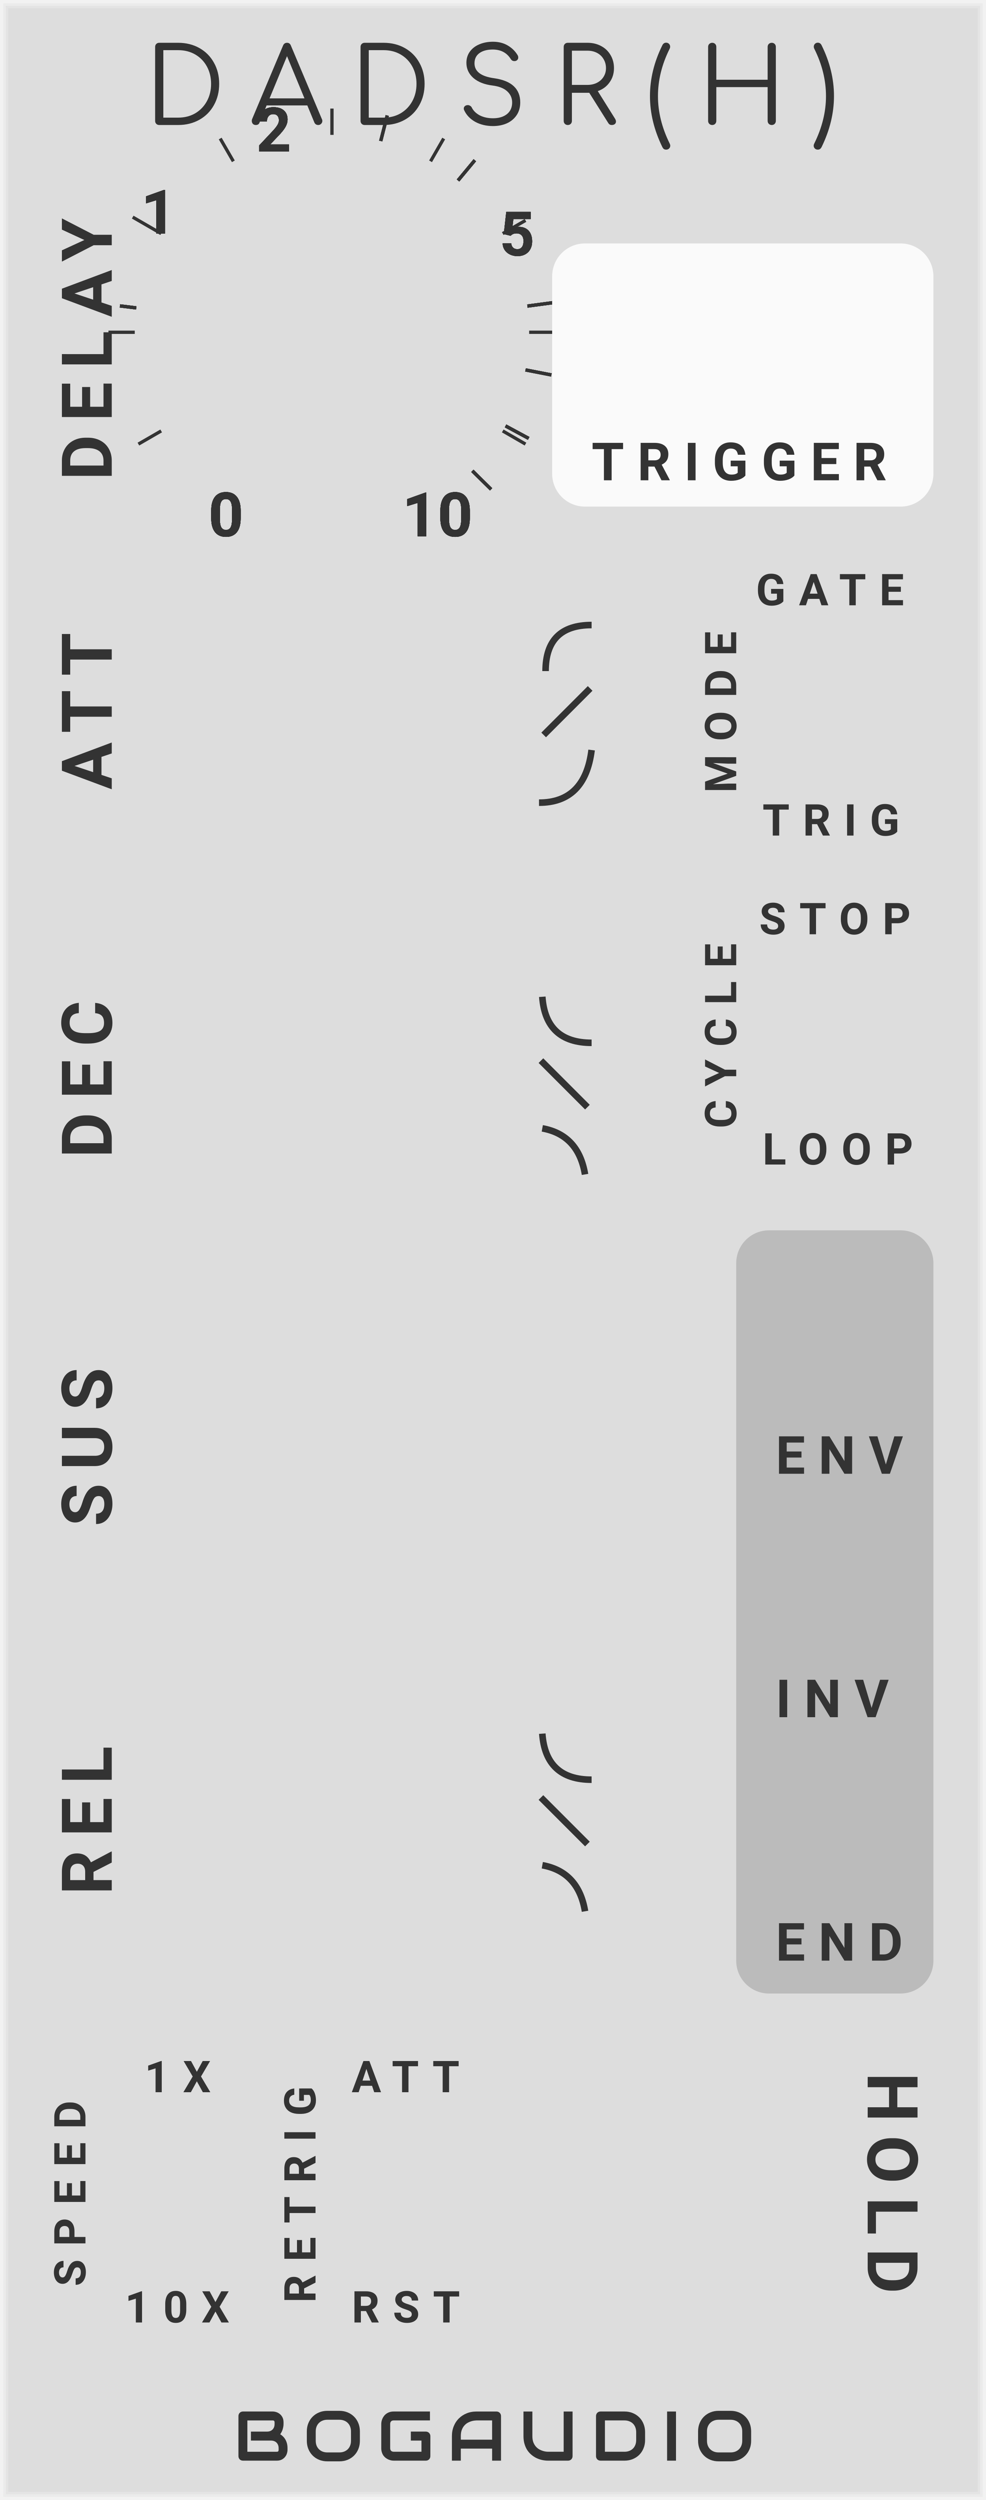 <?xml version="1.0" encoding="UTF-8" standalone="no"?>
<svg xmlns:dc="http://purl.org/dc/elements/1.1/" xmlns:cc="http://creativecommons.org/ns#" xmlns:rdf="http://www.w3.org/1999/02/22-rdf-syntax-ns#" xmlns:svg="http://www.w3.org/2000/svg" xmlns="http://www.w3.org/2000/svg" xmlns:sodipodi="http://sodipodi.sourceforge.net/DTD/sodipodi-0.dtd" xmlns:inkscape="http://www.inkscape.org/namespaces/inkscape" inkscape:version="1.0 (4035a4f, 2020-05-01)" sodipodi:docname="svg_render_DADSRH-pp.svg" id="svg8918" viewBox="0 0 150 380" height="380" width="150" version="1.1">
  <defs id="defs8922"/>
  <sodipodi:namedview inkscape:current-layer="svg8918" inkscape:window-maximized="0" inkscape:window-y="23" inkscape:window-x="0" inkscape:cy="190" inkscape:cx="75" inkscape:zoom="1.7605263" showgrid="false" id="namedview8920" inkscape:window-height="480" inkscape:window-width="689" inkscape:pageshadow="2" inkscape:pageopacity="0" guidetolerance="10" gridtolerance="10" objecttolerance="10" borderopacity="1" bordercolor="#666666" pagecolor="#ffffff"/>
  
  <path d="M 0,0 H 150 V 380 H 0 Z" style="fill:#dddddd" id="rect8336"/>
  <path d="M 1,1 H 149 V 379 H 1 V 1" style="fill:none;stroke:#e4e4e4;stroke-width:0.5" id="polyline8338"/>
  <path d="m 0.5,0.5 h 149 v 379 H 0.5 V 0.5" style="fill:none;stroke:#ebebeb;stroke-width:0.8" id="polyline8340"/>
  <path d="M 0,0 H 150 V 380 H 0 V 0" style="fill:none;stroke:#f2f2f2;stroke-width:1" id="polyline8342"/>
  <g class="title" style="font-weight:normal;font-size:16px;font-family:Comfortaa, sans-serif;letter-spacing:4px;fill:#333333" id="text8344" aria-label="DADSR(H)">
    <path id="path9547" style="font-weight:normal;font-size:16px;font-family:Comfortaa, sans-serif;letter-spacing:4px;fill:#333333" d="M 24.224,19 Q 23.952,19 23.776,18.824 23.6,18.648 23.6,18.376 V 7.128 q 0,-0.272 0.176,-0.448 0.176,-0.176 0.448,-0.176 h 2.88 q 1.808,0 3.232,0.8 1.424,0.8 2.208,2.224 0.8,1.408 0.8,3.216 0,1.808 -0.8,3.232 Q 31.76,17.4 30.336,18.2 28.912,19 27.104,19 Z m 2.88,-1.12 q 1.456,0 2.592,-0.656 1.136,-0.672 1.776,-1.84 0.64,-1.168 0.64,-2.64 0,-1.472 -0.64,-2.64 Q 30.832,8.936 29.696,8.28 28.56,7.624 27.104,7.624 H 24.848 V 17.88 Z"/>
    <path id="path9549" style="font-weight:normal;font-size:16px;font-family:Comfortaa, sans-serif;letter-spacing:4px;fill:#333333" d="m 48.976,18.12 q 0.064,0.112 0.064,0.256 0,0.256 -0.192,0.448 Q 48.672,19 48.416,19 48,19 47.824,18.616 L 46.752,16.024 H 40.56 l -1.072,2.592 Q 39.36,19 38.912,19 q -0.272,0 -0.448,-0.176 -0.16,-0.192 -0.16,-0.448 0,-0.16 0.048,-0.272 L 43.056,6.936 q 0.176,-0.432 0.608,-0.432 0.432,0 0.592,0.432 z M 46.32,14.952 43.664,8.536 41.008,14.952 Z"/>
    <path id="path9551" style="font-weight:normal;font-size:16px;font-family:Comfortaa, sans-serif;letter-spacing:4px;fill:#333333" d="M 55.474,19 Q 55.202,19 55.026,18.824 54.85,18.648 54.85,18.376 V 7.128 q 0,-0.272 0.176,-0.448 0.176,-0.176 0.448,-0.176 h 2.88 q 1.808,0 3.232,0.8 1.424,0.8 2.208,2.224 0.8,1.408 0.8,3.216 0,1.808 -0.8,3.232 Q 63.01,17.4 61.586,18.2 60.162,19 58.354,19 Z m 2.88,-1.12 q 1.456,0 2.592,-0.656 1.136,-0.672 1.776,-1.84 0.64,-1.168 0.64,-2.64 0,-1.472 -0.64,-2.64 Q 62.082,8.936 60.946,8.28 59.81,7.624 58.354,7.624 H 56.098 V 17.88 Z"/>
    <path id="path9553" style="font-weight:normal;font-size:16px;font-family:Comfortaa, sans-serif;letter-spacing:4px;fill:#333333" d="m 75.002,19.16 q -1.52,0 -2.704,-0.64 -1.168,-0.656 -1.68,-1.76 -0.064,-0.112 -0.064,-0.256 0,-0.224 0.16,-0.368 0.176,-0.16 0.464,-0.16 0.192,0 0.352,0.112 0.176,0.096 0.256,0.288 0.368,0.72 1.216,1.168 0.864,0.432 2,0.432 1.312,0 2.112,-0.624 0.8,-0.64 0.8,-1.776 0,-1.008 -0.752,-1.696 -0.736,-0.688 -2.224,-0.88 -1.856,-0.224 -2.928,-1.152 -1.056,-0.944 -1.056,-2.304 0,-0.96 0.512,-1.68 0.528,-0.736 1.44,-1.12 0.928,-0.4 2.096,-0.4 1.264,0 2.224,0.56 0.96,0.56 1.504,1.456 0.112,0.176 0.112,0.384 0,0.304 -0.288,0.48 -0.128,0.064 -0.288,0.064 -0.176,0 -0.336,-0.08 -0.144,-0.096 -0.24,-0.256 -0.896,-1.408 -2.704,-1.424 -1.296,0 -2.048,0.544 -0.752,0.544 -0.752,1.552 0,1.872 3.024,2.272 1.984,0.288 2.96,1.216 0.976,0.928 0.976,2.448 0,1.12 -0.544,1.936 -0.544,0.816 -1.488,1.248 -0.944,0.416 -2.112,0.416 z"/>
    <path id="path9555" style="font-weight:normal;font-size:16px;font-family:Comfortaa, sans-serif;letter-spacing:4px;fill:#333333" d="m 93.564,18.04 q 0.144,0.24 0.144,0.432 0,0.24 -0.176,0.384 -0.176,0.144 -0.464,0.144 -0.192,0 -0.32,-0.08 -0.128,-0.08 -0.224,-0.24 l -2.88,-4.576 h -0.272 -2.368 v 4.272 q 0,0.272 -0.176,0.448 -0.176,0.176 -0.448,0.176 -0.272,0 -0.448,-0.176 -0.176,-0.176 -0.176,-0.448 V 7.128 q 0,-0.272 0.176,-0.448 0.176,-0.176 0.448,-0.176 h 2.992 q 1.168,0 2.08,0.496 0.912,0.48 1.424,1.36 0.528,0.88 0.528,2 0,1.232 -0.672,2.16 -0.656,0.928 -1.792,1.328 z m -4.192,-5.136 q 0.8,0 1.44,-0.32 0.656,-0.336 1.008,-0.912 0.368,-0.576 0.368,-1.312 0,-0.768 -0.368,-1.376 -0.352,-0.608 -0.992,-0.944 -0.64,-0.336 -1.456,-0.336 h -2.368 v 5.2 z"/>
    <path id="path9557" style="font-weight:normal;font-size:16px;font-family:Comfortaa, sans-serif;letter-spacing:4px;fill:#333333" d="m 101.343,22.744 q -0.208,0 -0.352,-0.096 -0.128,-0.096 -0.24,-0.32 -1.872,-3.84 -1.872,-7.728 0,-3.904 1.872,-7.696 0.192,-0.416 0.592,-0.416 0.256,0 0.432,0.176 0.176,0.176 0.176,0.432 0,0.176 -0.096,0.352 -1.76,3.536 -1.76,7.168 0,3.584 1.776,7.184 0.096,0.192 0.096,0.336 0,0.256 -0.176,0.432 -0.176,0.176 -0.448,0.176 z"/>
    <path id="path9559" style="font-weight:normal;font-size:16px;font-family:Comfortaa, sans-serif;letter-spacing:4px;fill:#333333" d="m 108.349,19 q -0.256,0 -0.448,-0.176 -0.176,-0.192 -0.176,-0.448 V 7.128 q 0,-0.272 0.176,-0.448 0.192,-0.176 0.448,-0.176 0.272,0 0.448,0.176 0.176,0.176 0.176,0.448 v 4.992 h 7.808 V 7.128 q 0,-0.272 0.176,-0.448 0.192,-0.176 0.448,-0.176 0.272,0 0.448,0.176 0.176,0.176 0.176,0.448 v 11.248 q 0,0.256 -0.176,0.448 -0.176,0.176 -0.448,0.176 -0.256,0 -0.448,-0.176 -0.176,-0.192 -0.176,-0.448 V 13.24 h -7.808 v 5.136 q 0,0.256 -0.176,0.448 Q 108.621,19 108.349,19 Z"/>
    <path id="path9561" style="font-weight:normal;font-size:16px;font-family:Comfortaa, sans-serif;letter-spacing:4px;fill:#333333" d="m 124.409,22.744 q -0.272,0 -0.448,-0.176 -0.176,-0.176 -0.176,-0.432 0,-0.144 0.096,-0.336 1.776,-3.6 1.776,-7.184 0,-3.632 -1.76,-7.168 -0.096,-0.176 -0.096,-0.352 0,-0.256 0.176,-0.432 0.176,-0.176 0.432,-0.176 0.4,0 0.592,0.416 1.872,3.792 1.872,7.696 0,3.888 -1.872,7.728 -0.112,0.224 -0.256,0.32 -0.128,0.096 -0.336,0.096 z"/>
  </g>
  <g class="brand" style="font-weight:bold;font-size:10.667px;font-family:Audiowide, sans-serif;letter-spacing:2px;fill:#333333" id="text8346" aria-label="BOGAUDIO">
    <path id="path9530" style="font-weight:bold;font-size:10.667px;font-family:Audiowide, sans-serif;letter-spacing:2px;fill:#333333" d="m 43.74,372.359 q 0,0.25 -0.089,0.536 -0.083,0.286 -0.281,0.531 -0.193,0.245 -0.505,0.411 Q 42.552,374 42.099,374 h -5.141 q -0.146,0 -0.271,-0.052 -0.125,-0.052 -0.219,-0.141 -0.089,-0.094 -0.141,-0.219 -0.052,-0.125 -0.052,-0.271 v -6.104 q 0,-0.141 0.052,-0.266 0.052,-0.125 0.141,-0.219 0.094,-0.094 0.219,-0.146 0.125,-0.052 0.271,-0.052 h 4.531 q 0.25,0 0.536,0.088 0.286,0.088 0.531,0.286 0.25,0.193 0.411,0.505 0.167,0.312 0.167,0.766 v 0.255 q 0,0.359 -0.12,0.776 -0.12,0.411 -0.385,0.781 0.229,0.141 0.427,0.339 0.203,0.198 0.354,0.458 0.151,0.26 0.24,0.589 0.089,0.328 0.089,0.724 z m -1.354,-0.26 q 0,-0.266 -0.083,-0.474 -0.083,-0.214 -0.234,-0.365 -0.151,-0.151 -0.365,-0.229 -0.214,-0.083 -0.479,-0.083 h -3.052 v -1.365 h 2.443 q 0.266,0 0.479,-0.078 0.214,-0.083 0.365,-0.234 0.151,-0.151 0.229,-0.359 0.083,-0.214 0.083,-0.479 v -0.255 q 0,-0.292 -0.281,-0.292 h -3.859 v 4.76 h 4.469 q 0.036,0 0.089,-0.005 0.052,-0.005 0.094,-0.031 0.042,-0.026 0.073,-0.088 0.031,-0.062 0.031,-0.172 z"/>
    <path id="path9532" style="font-weight:bold;font-size:10.667px;font-family:Audiowide, sans-serif;letter-spacing:2px;fill:#333333" d="m 54.75,370.979 q 0,0.682 -0.234,1.255 -0.234,0.573 -0.651,0.99 -0.417,0.417 -0.99,0.651 -0.568,0.229 -1.24,0.229 h -1.833 q -0.672,0 -1.245,-0.229 -0.573,-0.234 -0.99,-0.651 -0.417,-0.417 -0.656,-0.99 -0.234,-0.573 -0.234,-1.255 v -1.427 q 0,-0.677 0.234,-1.25 0.24,-0.578 0.656,-0.99 0.417,-0.417 0.99,-0.651 0.573,-0.234 1.245,-0.234 h 1.833 q 0.672,0 1.24,0.234 0.573,0.234 0.99,0.651 0.417,0.411 0.651,0.99 0.234,0.573 0.234,1.25 z m -1.354,-1.427 q 0,-0.401 -0.13,-0.724 -0.125,-0.328 -0.359,-0.557 -0.229,-0.234 -0.557,-0.359 -0.323,-0.13 -0.714,-0.13 h -1.833 q -0.396,0 -0.724,0.13 -0.323,0.125 -0.557,0.359 -0.234,0.229 -0.365,0.557 -0.125,0.323 -0.125,0.724 v 1.427 q 0,0.401 0.125,0.729 0.13,0.323 0.365,0.557 0.234,0.229 0.557,0.359 0.328,0.125 0.724,0.125 h 1.823 q 0.396,0 0.719,-0.125 0.328,-0.13 0.563,-0.359 0.234,-0.234 0.359,-0.557 0.13,-0.328 0.13,-0.729 z"/>
    <path id="path9534" style="font-weight:bold;font-size:10.667px;font-family:Audiowide, sans-serif;letter-spacing:2px;fill:#333333" d="m 65.469,373.318 q 0,0.146 -0.052,0.271 -0.052,0.125 -0.146,0.219 -0.089,0.088 -0.214,0.141 Q 64.932,374 64.787,374 h -4.885 q -0.188,0 -0.406,-0.042 -0.214,-0.047 -0.427,-0.141 -0.208,-0.094 -0.401,-0.24 -0.193,-0.151 -0.344,-0.359 -0.146,-0.214 -0.234,-0.49 -0.089,-0.281 -0.089,-0.63 v -3.667 q 0,-0.188 0.042,-0.401 0.047,-0.219 0.141,-0.427 0.094,-0.214 0.245,-0.406 0.151,-0.193 0.359,-0.339 0.214,-0.151 0.49,-0.24 0.276,-0.088 0.625,-0.088 h 5.505 v 1.354 h -5.505 q -0.266,0 -0.406,0.141 -0.141,0.141 -0.141,0.417 v 3.656 q 0,0.26 0.141,0.406 0.146,0.141 0.406,0.141 h 4.214 v -1.698 h -3.604 v -1.365 h 4.276 q 0.146,0 0.271,0.057 0.125,0.052 0.214,0.146 0.094,0.094 0.146,0.219 0.052,0.12 0.052,0.26 z"/>
    <path id="path9536" style="font-weight:bold;font-size:10.667px;font-family:Audiowide, sans-serif;letter-spacing:2px;fill:#333333" d="M 76.219,374 H 74.865 v -1.833 H 70.104 V 374 h -1.354 v -3.734 q 0,-0.818 0.281,-1.505 0.281,-0.688 0.781,-1.182 0.5,-0.495 1.182,-0.771 0.682,-0.276 1.49,-0.276 h 3.052 q 0.141,0 0.266,0.052 0.125,0.052 0.219,0.146 0.094,0.094 0.146,0.219 0.052,0.125 0.052,0.266 z m -6.115,-3.188 h 4.76 v -2.927 h -2.38 q -0.062,0 -0.266,0.021 -0.198,0.016 -0.464,0.088 -0.26,0.073 -0.552,0.224 -0.292,0.151 -0.536,0.417 -0.245,0.266 -0.406,0.667 -0.156,0.396 -0.156,0.964 z"/>
    <path id="path9538" style="font-weight:bold;font-size:10.667px;font-family:Audiowide, sans-serif;letter-spacing:2px;fill:#333333" d="m 87.104,373.318 q 0,0.146 -0.052,0.271 -0.052,0.125 -0.146,0.219 -0.094,0.088 -0.219,0.141 Q 86.563,374 86.422,374 H 83.37 q -0.432,0 -0.875,-0.094 -0.443,-0.094 -0.859,-0.286 -0.411,-0.198 -0.776,-0.5 -0.365,-0.302 -0.641,-0.714 -0.271,-0.417 -0.427,-0.948 -0.156,-0.536 -0.156,-1.193 v -3.734 h 1.354 v 3.734 q 0,0.573 0.156,0.969 0.161,0.396 0.406,0.661 0.245,0.266 0.536,0.417 0.292,0.151 0.552,0.224 0.266,0.073 0.464,0.094 0.203,0.016 0.266,0.016 h 2.38 v -6.115 h 1.354 z"/>
    <path id="path9540" style="font-weight:bold;font-size:10.667px;font-family:Audiowide, sans-serif;letter-spacing:2px;fill:#333333" d="m 98.136,370.875 q 0,0.682 -0.24,1.255 -0.234,0.573 -0.651,0.99 -0.417,0.411 -0.99,0.646 Q 95.682,374 95.011,374 h -3.656 q -0.146,0 -0.271,-0.052 -0.125,-0.052 -0.219,-0.141 -0.089,-0.094 -0.141,-0.219 -0.052,-0.125 -0.052,-0.271 v -6.104 q 0,-0.141 0.052,-0.266 0.052,-0.125 0.141,-0.219 0.094,-0.094 0.219,-0.146 0.125,-0.052 0.271,-0.052 h 3.656 q 0.672,0 1.245,0.234 0.573,0.234 0.99,0.651 0.417,0.411 0.651,0.99 0.24,0.573 0.24,1.25 z m -1.354,-1.219 q 0,-0.396 -0.13,-0.724 -0.125,-0.328 -0.359,-0.557 -0.234,-0.234 -0.563,-0.359 -0.323,-0.13 -0.719,-0.13 h -2.984 v 4.76 h 2.984 q 0.396,0 0.719,-0.125 0.328,-0.13 0.563,-0.359 0.234,-0.234 0.359,-0.557 0.13,-0.328 0.13,-0.729 z"/>
    <path id="path9542" style="font-weight:bold;font-size:10.667px;font-family:Audiowide, sans-serif;letter-spacing:2px;fill:#333333" d="m 102.839,374 h -1.354 v -7.469 h 1.354 z"/>
    <path id="path9544" style="font-weight:bold;font-size:10.667px;font-family:Audiowide, sans-serif;letter-spacing:2px;fill:#333333" d="m 114.271,370.979 q 0,0.682 -0.234,1.255 -0.234,0.573 -0.651,0.99 -0.417,0.417 -0.99,0.651 -0.568,0.229 -1.24,0.229 h -1.833 q -0.672,0 -1.245,-0.229 -0.573,-0.234 -0.99,-0.651 -0.417,-0.417 -0.656,-0.99 -0.234,-0.573 -0.234,-1.255 v -1.427 q 0,-0.677 0.234,-1.25 0.24,-0.578 0.656,-0.99 0.417,-0.417 0.99,-0.651 0.573,-0.234 1.245,-0.234 h 1.833 q 0.672,0 1.24,0.234 0.573,0.234 0.99,0.651 0.417,0.411 0.651,0.99 0.234,0.573 0.234,1.25 z m -1.354,-1.427 q 0,-0.401 -0.13,-0.724 -0.125,-0.328 -0.359,-0.557 -0.229,-0.234 -0.557,-0.359 -0.323,-0.13 -0.714,-0.13 h -1.833 q -0.396,0 -0.724,0.13 -0.323,0.125 -0.557,0.359 -0.234,0.229 -0.365,0.557 -0.125,0.323 -0.125,0.724 v 1.427 q 0,0.401 0.125,0.729 0.13,0.323 0.365,0.557 0.234,0.229 0.557,0.359 0.328,0.125 0.724,0.125 h 1.823 q 0.396,0 0.719,-0.125 0.328,-0.13 0.562,-0.359 0.234,-0.234 0.359,-0.557 0.13,-0.328 0.13,-0.729 z"/>
  </g>
  <path d="m 59.5,369 h 3 v 3 h -3 z" style="fill:#dddddd" id="rect8348"/>
  <g transform="translate(9,33)" id="g8358">
    <g style="font-weight:bold;font-size:10.667px;font-family:Roboto, sans-serif;letter-spacing:2px;fill:#333333" id="text8352" transform="rotate(-90,24,16)" aria-label="DELAY">
      <path id="path9518" style="font-weight:bold;font-size:10.667px;font-family:Roboto, sans-serif;letter-spacing:2px;fill:#333333" d="M 0.677,0 V -7.583 H 3.01 q 1,0 1.786,0.453 0.792,0.448 1.234,1.281 0.443,0.828 0.443,1.885 v 0.349 q 0,1.057 -0.438,1.88 -0.432,0.823 -1.224,1.276 Q 4.021,-0.005 3.026,0 Z M 2.24,-6.318 v 5.063 h 0.755 q 0.917,0 1.401,-0.599 0.484,-0.599 0.495,-1.714 v -0.401 q 0,-1.156 -0.479,-1.75 -0.479,-0.599 -1.401,-0.599 z"/>
      <path id="path9520" style="font-weight:bold;font-size:10.667px;font-family:Roboto, sans-serif;letter-spacing:2px;fill:#333333" d="m 14.177,-3.286 h -3 v 2.031 h 3.521 V 0 H 9.615 V -7.583 H 14.688 v 1.266 h -3.51 v 1.807 h 3 z"/>
      <path id="path9522" style="font-weight:bold;font-size:10.667px;font-family:Roboto, sans-serif;letter-spacing:2px;fill:#333333" d="m 19.177,-1.255 h 3.318 V 0 h -4.88 v -7.583 h 1.563 z"/>
      <path id="path9524" style="font-weight:bold;font-size:10.667px;font-family:Roboto, sans-serif;letter-spacing:2px;fill:#333333" d="M 29.771,-1.563 H 27.031 L 26.51,0 h -1.661 l 2.823,-7.583 h 1.448 L 31.958,0 h -1.661 z m -2.318,-1.266 h 1.896 l -0.953,-2.839 z"/>
      <path id="path9526" style="font-weight:bold;font-size:10.667px;font-family:Roboto, sans-serif;letter-spacing:2px;fill:#333333" d="m 36.521,-4.167 1.578,-3.417 h 1.708 l -2.49,4.833 V 0 h -1.589 v -2.75 l -2.49,-4.833 h 1.714 z"/>
    </g>
    <g transform="translate(18)" id="g8354"/>
    <g transform="translate(3,43)" id="g8356"/>
  </g>
  <g transform="translate(9,89)" id="g8366">
    <g style="font-weight:bold;font-size:10.667px;font-family:Roboto, sans-serif;letter-spacing:2px;fill:#333333" id="text8360" transform="rotate(-90,19.5,11.5)" aria-label="ATT">
      <path id="path9511" style="font-weight:bold;font-size:10.667px;font-family:Roboto, sans-serif;letter-spacing:2px;fill:#333333" d="M 4.958,-1.563 H 2.219 L 1.698,0 H 0.036 L 2.859,-7.583 H 4.307 L 7.146,0 H 5.484 Z m -2.318,-1.266 h 1.896 l -0.953,-2.839 z"/>
      <path id="path9513" style="font-weight:bold;font-size:10.667px;font-family:Roboto, sans-serif;letter-spacing:2px;fill:#333333" d="M 14.948,-6.318 H 12.625 V 0 H 11.063 V -6.318 H 8.771 v -1.266 h 6.177 z"/>
      <path id="path9515" style="font-weight:bold;font-size:10.667px;font-family:Roboto, sans-serif;letter-spacing:2px;fill:#333333" d="M 23.635,-6.318 H 21.313 V 0 H 19.75 v -6.318 h -2.292 v -1.266 h 6.177 z"/>
    </g>
    <g transform="translate(18)" id="g8362"/>
    <g transform="translate(3,34)" id="g8364"/>
  </g>
  <g transform="translate(9,145)" id="g8374">
    <g style="font-weight:bold;font-size:10.667px;font-family:Roboto, sans-serif;letter-spacing:2px;fill:#333333" id="text8368" transform="rotate(-90,19.5,11.5)" aria-label="DEC">
      <path id="path9504" style="font-weight:bold;font-size:10.667px;font-family:Roboto, sans-serif;letter-spacing:2px;fill:#333333" d="M 0.677,0 V -7.583 H 3.01 q 1,0 1.786,0.453 0.792,0.448 1.234,1.281 0.443,0.828 0.443,1.885 v 0.349 q 0,1.057 -0.438,1.88 -0.432,0.823 -1.224,1.276 Q 4.021,-0.005 3.026,0 Z M 2.24,-6.318 v 5.063 h 0.755 q 0.917,0 1.401,-0.599 0.484,-0.599 0.495,-1.714 v -0.401 q 0,-1.156 -0.479,-1.75 -0.479,-0.599 -1.401,-0.599 z"/>
      <path id="path9506" style="font-weight:bold;font-size:10.667px;font-family:Roboto, sans-serif;letter-spacing:2px;fill:#333333" d="m 14.177,-3.286 h -3 v 2.031 h 3.521 V 0 H 9.615 V -7.583 H 14.688 v 1.266 h -3.51 v 1.807 h 3 z"/>
      <path id="path9508" style="font-weight:bold;font-size:10.667px;font-family:Roboto, sans-serif;letter-spacing:2px;fill:#333333" d="m 23.568,-2.526 q -0.089,1.224 -0.906,1.927 -0.813,0.703 -2.146,0.703 -1.458,0 -2.297,-0.979 Q 17.385,-1.859 17.385,-3.573 v -0.464 q 0,-1.094 0.385,-1.927 0.385,-0.833 1.099,-1.276 0.719,-0.448 1.667,-0.448 1.313,0 2.115,0.703 0.802,0.703 0.927,1.974 h -1.563 q -0.057,-0.734 -0.411,-1.063 -0.349,-0.333 -1.068,-0.333 -0.781,0 -1.172,0.563 -0.385,0.557 -0.396,1.734 v 0.573 q 0,1.229 0.37,1.797 0.375,0.568 1.177,0.568 0.724,0 1.078,-0.328 0.359,-0.333 0.411,-1.026 z"/>
    </g>
    <g transform="translate(18)" id="g8370"/>
    <g transform="translate(3,34)" id="g8372"/>
  </g>
  <g transform="translate(9,201)" id="g8382">
    <g style="font-weight:bold;font-size:10.667px;font-family:Roboto, sans-serif;letter-spacing:2px;fill:#333333" id="text8376" transform="rotate(-90,19.5,11.5)" aria-label="SUS">
      <path id="path9497" style="font-weight:bold;font-size:10.667px;font-family:Roboto, sans-serif;letter-spacing:2px;fill:#333333" d="m 4.609,-1.99 q 0,-0.443 -0.313,-0.677 Q 3.984,-2.906 3.172,-3.167 2.359,-3.432 1.885,-3.688 0.594,-4.385 0.594,-5.568 q 0,-0.615 0.344,-1.094 0.349,-0.484 0.995,-0.755 0.651,-0.271 1.458,-0.271 0.813,0 1.448,0.297 0.635,0.292 0.984,0.828 0.354,0.536 0.354,1.219 H 4.615 q 0,-0.521 -0.328,-0.807 -0.328,-0.292 -0.922,-0.292 -0.573,0 -0.891,0.245 -0.318,0.24 -0.318,0.635 0,0.37 0.37,0.62 0.375,0.25 1.099,0.469 1.333,0.401 1.943,0.995 0.609,0.594 0.609,1.479 0,0.984 -0.745,1.547 Q 4.688,0.104 3.427,0.104 q -0.875,0 -1.594,-0.318 Q 1.115,-0.536 0.734,-1.094 0.359,-1.651 0.359,-2.385 H 1.927 q 0,1.255 1.5,1.255 0.557,0 0.87,-0.224 0.313,-0.229 0.313,-0.635 z"/>
      <path id="path9499" style="font-weight:bold;font-size:10.667px;font-family:Roboto, sans-serif;letter-spacing:2px;fill:#333333" d="m 14.979,-7.583 v 4.995 q 0,1.245 -0.781,1.969 -0.776,0.724 -2.125,0.724 -1.328,0 -2.109,-0.703 Q 9.182,-1.302 9.167,-2.531 v -5.052 h 1.563 v 5.005 q 0,0.745 0.354,1.089 0.359,0.339 0.99,0.339 1.318,0 1.339,-1.385 v -5.047 z"/>
      <path id="path9501" style="font-weight:bold;font-size:10.667px;font-family:Roboto, sans-serif;letter-spacing:2px;fill:#333333" d="m 22.193,-1.99 q 0,-0.443 -0.312,-0.677 -0.313,-0.24 -1.125,-0.5 -0.813,-0.266 -1.286,-0.521 -1.292,-0.698 -1.292,-1.88 0,-0.615 0.344,-1.094 0.349,-0.484 0.995,-0.755 0.651,-0.271 1.458,-0.271 0.813,0 1.448,0.297 0.635,0.292 0.984,0.828 0.354,0.536 0.354,1.219 h -1.563 q 0,-0.521 -0.328,-0.807 -0.328,-0.292 -0.922,-0.292 -0.573,0 -0.891,0.245 -0.318,0.24 -0.318,0.635 0,0.37 0.37,0.62 0.375,0.25 1.099,0.469 1.333,0.401 1.943,0.995 0.609,0.594 0.609,1.479 0,0.984 -0.745,1.547 Q 22.271,0.104 21.01,0.104 q -0.875,0 -1.594,-0.318 -0.719,-0.323 -1.099,-0.88 -0.375,-0.557 -0.375,-1.292 h 1.568 q 0,1.255 1.5,1.255 0.557,0 0.87,-0.224 0.312,-0.229 0.312,-0.635 z"/>
    </g>
    <g transform="translate(18)" id="g8378"/>
    <g transform="translate(3,34)" id="g8380"/>
  </g>
  <g transform="translate(9,257)" id="g8390">
    <g style="font-weight:bold;font-size:10.667px;font-family:Roboto, sans-serif;letter-spacing:2px;fill:#333333" id="text8384" transform="rotate(-90,19.5,11.5)" aria-label="REL">
      <path id="path9490" style="font-weight:bold;font-size:10.667px;font-family:Roboto, sans-serif;letter-spacing:2px;fill:#333333" d="M 3.484,-2.776 H 2.24 V 0 H 0.677 V -7.583 H 3.495 q 1.344,0 2.073,0.599 0.729,0.599 0.729,1.693 0,0.776 -0.339,1.297 -0.333,0.516 -1.016,0.823 l 1.641,3.099 V 0 H 4.906 Z m -1.245,-1.266 h 1.26 q 0.589,0 0.911,-0.297 Q 4.734,-4.641 4.734,-5.167 q 0,-0.536 -0.307,-0.844 Q 4.125,-6.318 3.495,-6.318 H 2.24 Z"/>
      <path id="path9492" style="font-weight:bold;font-size:10.667px;font-family:Roboto, sans-serif;letter-spacing:2px;fill:#333333" d="m 14.052,-3.286 h -3 v 2.031 h 3.521 V 0 H 9.49 v -7.583 h 5.073 v 1.266 h -3.51 v 1.807 h 3 z"/>
      <path id="path9494" style="font-weight:bold;font-size:10.667px;font-family:Roboto, sans-serif;letter-spacing:2px;fill:#333333" d="m 19.052,-1.255 h 3.318 V 0 h -4.88 v -7.583 h 1.563 z"/>
    </g>
    <g transform="translate(18)" id="g8386"/>
    <g transform="translate(3,34)" id="g8388"/>
  </g>
  <g transform="translate(9,313)" id="g8398">
    <g transform="translate(75)" id="g8396">
      <g style="font-weight:bold;font-size:10.667px;font-family:Roboto, sans-serif;letter-spacing:2px;fill:#333333" id="text8392" transform="rotate(90,23,25)" aria-label="HOLD">
        <path id="path9481" style="font-weight:bold;font-size:10.667px;font-family:Roboto, sans-serif;letter-spacing:2px;fill:#333333" d="M 6.849,0 H 5.286 V -3.25 H 2.24 V 0 H 0.677 V -7.583 H 2.24 v 3.073 H 5.286 V -7.583 H 6.849 Z"/>
        <path id="path9483" style="font-weight:bold;font-size:10.667px;font-family:Roboto, sans-serif;letter-spacing:2px;fill:#333333" d="m 16.448,-3.62 q 0,1.12 -0.396,1.964 -0.396,0.844 -1.135,1.302 Q 14.182,0.104 13.229,0.104 q -0.943,0 -1.682,-0.453 Q 10.807,-0.802 10.401,-1.641 9.995,-2.484 9.99,-3.578 v -0.375 q 0,-1.12 0.401,-1.969 0.406,-0.854 1.141,-1.307 0.74,-0.458 1.688,-0.458 0.948,0 1.682,0.458 0.74,0.453 1.141,1.307 0.406,0.849 0.406,1.964 z m -1.583,-0.344 q 0,-1.193 -0.427,-1.813 -0.427,-0.62 -1.219,-0.62 -0.786,0 -1.214,0.615 -0.427,0.609 -0.432,1.792 v 0.37 q 0,1.161 0.427,1.802 0.427,0.641 1.229,0.641 0.786,0 1.208,-0.615 0.422,-0.62 0.427,-1.802 z"/>
        <path id="path9485" style="font-weight:bold;font-size:10.667px;font-family:Roboto, sans-serif;letter-spacing:2px;fill:#333333" d="m 21.156,-1.255 h 3.318 V 0 h -4.88 v -7.583 h 1.563 z"/>
        <path id="path9487" style="font-weight:bold;font-size:10.667px;font-family:Roboto, sans-serif;letter-spacing:2px;fill:#333333" d="m 27.365,0 v -7.583 h 2.333 q 1,0 1.786,0.453 0.792,0.448 1.234,1.281 0.443,0.828 0.443,1.885 v 0.349 q 0,1.057 -0.438,1.88 -0.432,0.823 -1.224,1.276 Q 30.708,-0.005 29.714,0 Z m 1.563,-6.318 v 5.063 h 0.755 q 0.917,0 1.401,-0.599 0.484,-0.599 0.495,-1.714 v -0.401 q 0,-1.156 -0.479,-1.75 -0.479,-0.599 -1.401,-0.599 z"/>
      </g>
      <g transform="translate(-1.7)" id="g8394"/>
    </g>
  </g>
  <svg version="1.1" id="svg8462" width="100%" height="100%">
    <g transform="translate(50.5,50.5)" id="g8460">
      <g transform="rotate(120,-15,8.66)" id="g8406">
        <g transform="rotate(-120,1,-0.577)" id="g8404">
          <g style="font-weight:bold;font-size:9.333px;font-family:Roboto, sans-serif;fill:#333333" id="text8402" transform="translate(-2.8,3.3)" aria-label="0">
            <path id="path9457" style="font-weight:bold;font-size:9.333px;font-family:Roboto, sans-serif;fill:#333333" d="m 4.917,-2.743 q 0,1.376 -0.57,2.105 -0.57,0.729 -1.668,0.729 -1.085,0 -1.659,-0.715 Q 0.447,-1.34 0.433,-2.675 V -3.896 q 0,-1.39 0.574,-2.11 0.579,-0.72 1.663,-0.72 1.085,0 1.659,0.715 0.574,0.711 0.588,2.046 z M 3.6,-4.083 q 0,-0.825 -0.228,-1.199 -0.223,-0.378 -0.702,-0.378 -0.465,0 -0.688,0.36 -0.219,0.355 -0.232,1.117 v 1.613 q 0,0.811 0.219,1.208 0.223,0.392 0.711,0.392 0.483,0 0.697,-0.378 0.214,-0.378 0.223,-1.158 z"/>
          </g>
        </g>
      </g>
      <g transform="rotate(-172.92,-15,-0.928)" id="g8410">
        <path d="M 0,0 H 2.5" style="stroke:#333333;stroke-width:0.5" id="polyline8408"/>
      </g>
      <g transform="rotate(-145.13,-15,-4.711)" id="g8416">
        <g transform="rotate(145.13,1,0.314)" id="g8414">
          <g style="font-weight:bold;font-size:9.333px;font-family:Roboto, sans-serif;fill:#333333" id="text8412" transform="translate(-2.8,3.3)" aria-label="1">
            <path id="path9461" style="font-weight:bold;font-size:9.333px;font-family:Roboto, sans-serif;fill:#333333" d="M 3.65,0 H 2.333 V -5.077 L 0.761,-4.589 V -5.66 L 3.509,-6.645 h 0.141 z"/>
          </g>
        </g>
      </g>
      <g transform="rotate(-105.84,-15,-11.336)" id="g8422">
        <g transform="rotate(105.84,1,0.756)" id="g8420">
          <g style="font-weight:bold;font-size:9.333px;font-family:Roboto, sans-serif;fill:#333333" id="text8418" transform="translate(-2.8,3.3)" aria-label="2">
            <path id="path9464" style="font-weight:bold;font-size:9.333px;font-family:Roboto, sans-serif;fill:#333333" d="M 4.999,0 H 0.451 V -0.902 L 2.598,-3.19 q 0.442,-0.483 0.652,-0.843 0.214,-0.36 0.214,-0.684 0,-0.442 -0.223,-0.693 -0.223,-0.255 -0.638,-0.255 -0.447,0 -0.706,0.31 -0.255,0.305 -0.255,0.807 H 0.319 q 0,-0.606 0.287,-1.107 0.292,-0.501 0.82,-0.784 0.529,-0.287 1.199,-0.287 1.025,0 1.59,0.492 0.57,0.492 0.57,1.39 0,0.492 -0.255,1.003 -0.255,0.51 -0.875,1.189 l -1.508,1.59 h 2.853 z"/>
          </g>
        </g>
      </g>
      <g transform="rotate(-75.68,-15,-19.31)" id="g8426">
        <path d="M 0,0 H 4" style="stroke:#333333;stroke-width:0.5" id="polyline8424"/>
      </g>
      <g transform="rotate(-50.26,-15,-31.978)" id="g8430">
        <path d="M 0,0 H 4" style="stroke:#333333;stroke-width:0.5" id="polyline8428"/>
      </g>
      <g transform="rotate(-27.87,-15,-60.454)" id="g8436">
        <g transform="rotate(27.87,1,4.03)" id="g8434">
          <g style="font-weight:bold;font-size:9.333px;font-family:Roboto, sans-serif;fill:#333333" id="text8432" transform="translate(-2.8,3.3)" aria-label="5">
            <path id="path9469" style="font-weight:bold;font-size:9.333px;font-family:Roboto, sans-serif;fill:#333333" d="m 0.647,-3.263 0.383,-3.372 h 3.719 v 1.098 h -2.639 l -0.164,1.426 q 0.469,-0.251 0.998,-0.251 0.948,0 1.486,0.588 0.538,0.588 0.538,1.645 0,0.643 -0.273,1.153 -0.269,0.506 -0.775,0.788 -0.506,0.278 -1.194,0.278 -0.602,0 -1.117,-0.242 Q 1.094,-0.396 0.793,-0.839 0.497,-1.281 0.479,-1.846 H 1.782 q 0.041,0.415 0.287,0.647 0.251,0.228 0.652,0.228 0.447,0 0.688,-0.319 0.242,-0.324 0.242,-0.911 0,-0.565 -0.278,-0.866 Q 3.094,-3.368 2.584,-3.368 q -0.469,0 -0.761,0.246 l -0.128,0.118 z"/>
          </g>
        </g>
      </g>
      <g transform="rotate(-7.62,-15,-225.241)" id="g8440">
        <path d="M 0,0 H 4" style="stroke:#333333;stroke-width:0.5" id="polyline8438"/>
      </g>
      <g transform="rotate(11,-15,155.781)" id="g8444">
        <path d="M 0,0 H 4" style="stroke:#333333;stroke-width:0.5" id="polyline8442"/>
      </g>
      <g transform="rotate(28.33,-15,59.432)" id="g8448">
        <path d="M 0,0 H 4" style="stroke:#333333;stroke-width:0.5" id="polyline8446"/>
      </g>
      <g transform="rotate(44.6,-15,36.574)" id="g8452">
        <path d="M 0,0 H 4" style="stroke:#333333;stroke-width:0.5" id="polyline8450"/>
      </g>
      <g transform="rotate(60,-15,25.981)" id="g8458">
        <g transform="rotate(-60,1,-1.732)" id="g8456">
          <g style="font-weight:bold;font-size:9.333px;font-family:Roboto, sans-serif;fill:#333333" id="text8454" transform="translate(-5.3,3.3)" aria-label="10">
            <path id="path9476" style="font-weight:bold;font-size:9.333px;font-family:Roboto, sans-serif;fill:#333333" d="M 3.65,0 H 2.333 V -5.077 L 0.761,-4.589 V -5.66 L 3.509,-6.645 h 0.141 z"/>
            <path id="path9478" style="font-weight:bold;font-size:9.333px;font-family:Roboto, sans-serif;fill:#333333" d="m 10.277,-2.743 q 0,1.376 -0.57,2.105 -0.57,0.729 -1.668,0.729 -1.085,0 -1.659,-0.715 Q 5.806,-1.34 5.792,-2.675 V -3.896 q 0,-1.39 0.574,-2.11 0.579,-0.72 1.663,-0.72 1.085,0 1.659,0.715 0.574,0.711 0.588,2.046 z M 8.96,-4.083 q 0,-0.825 -0.228,-1.199 -0.223,-0.378 -0.702,-0.378 -0.465,0 -0.688,0.36 -0.219,0.355 -0.232,1.117 v 1.613 q 0,0.811 0.219,1.208 0.223,0.392 0.711,0.392 0.483,0 0.697,-0.378 0.214,-0.378 0.223,-1.158 z"/>
          </g>
        </g>
      </g>
    </g>
  </svg>
  <svg version="1.1" id="svg8526" width="100%" height="100%">
    <g transform="translate(50.5,50.5)" id="g8524">
      <g transform="rotate(120,-15,8.66)" id="g8470">
        <g transform="rotate(-120,1,-0.577)" id="g8468">
          <g style="font-weight:bold;font-size:9.333px;font-family:Roboto, sans-serif;fill:#333333" id="text8466" transform="translate(-2.8,3.3)" aria-label="0">
            <path id="path9433" style="font-weight:bold;font-size:9.333px;font-family:Roboto, sans-serif;fill:#333333" d="m 4.917,-2.743 q 0,1.376 -0.57,2.105 -0.57,0.729 -1.668,0.729 -1.085,0 -1.659,-0.715 Q 0.447,-1.34 0.433,-2.675 V -3.896 q 0,-1.39 0.574,-2.11 0.579,-0.72 1.663,-0.72 1.085,0 1.659,0.715 0.574,0.711 0.588,2.046 z M 3.6,-4.083 q 0,-0.825 -0.228,-1.199 -0.223,-0.378 -0.702,-0.378 -0.465,0 -0.688,0.36 -0.219,0.355 -0.232,1.117 v 1.613 q 0,0.811 0.219,1.208 0.223,0.392 0.711,0.392 0.483,0 0.697,-0.378 0.214,-0.378 0.223,-1.158 z"/>
          </g>
        </g>
      </g>
      <g transform="rotate(-172.92,-15,-0.928)" id="g8474">
        <path d="M 0,0 H 2.5" style="stroke:#333333;stroke-width:0.5" id="polyline8472"/>
      </g>
      <g transform="rotate(-145.13,-15,-4.711)" id="g8480">
        <g transform="rotate(145.13,1,0.314)" id="g8478">
          <g style="font-weight:bold;font-size:9.333px;font-family:Roboto, sans-serif;fill:#333333" id="text8476" transform="translate(-2.8,3.3)" aria-label="1">
            <path id="path9437" style="font-weight:bold;font-size:9.333px;font-family:Roboto, sans-serif;fill:#333333" d="M 3.65,0 H 2.333 V -5.077 L 0.761,-4.589 V -5.66 L 3.509,-6.645 h 0.141 z"/>
          </g>
        </g>
      </g>
      <g transform="rotate(-105.84,-15,-11.336)" id="g8486">
        <g transform="rotate(105.84,1,0.756)" id="g8484">
          <g style="font-weight:bold;font-size:9.333px;font-family:Roboto, sans-serif;fill:#333333" id="text8482" transform="translate(-2.8,3.3)" aria-label="2">
            <path id="path9440" style="font-weight:bold;font-size:9.333px;font-family:Roboto, sans-serif;fill:#333333" d="M 4.999,0 H 0.451 V -0.902 L 2.598,-3.19 q 0.442,-0.483 0.652,-0.843 0.214,-0.36 0.214,-0.684 0,-0.442 -0.223,-0.693 -0.223,-0.255 -0.638,-0.255 -0.447,0 -0.706,0.31 -0.255,0.305 -0.255,0.807 H 0.319 q 0,-0.606 0.287,-1.107 0.292,-0.501 0.82,-0.784 0.529,-0.287 1.199,-0.287 1.025,0 1.59,0.492 0.57,0.492 0.57,1.39 0,0.492 -0.255,1.003 -0.255,0.51 -0.875,1.189 l -1.508,1.59 h 2.853 z"/>
          </g>
        </g>
      </g>
      <g transform="rotate(-75.68,-15,-19.31)" id="g8490">
        <path d="M 0,0 H 4" style="stroke:#333333;stroke-width:0.5" id="polyline8488"/>
      </g>
      <g transform="rotate(-50.26,-15,-31.978)" id="g8494">
        <path d="M 0,0 H 4" style="stroke:#333333;stroke-width:0.5" id="polyline8492"/>
      </g>
      <g transform="rotate(-27.87,-15,-60.454)" id="g8500">
        <g transform="rotate(27.87,1,4.03)" id="g8498">
          <g style="font-weight:bold;font-size:9.333px;font-family:Roboto, sans-serif;fill:#333333" id="text8496" transform="translate(-2.8,3.3)" aria-label="5">
            <path id="path9445" style="font-weight:bold;font-size:9.333px;font-family:Roboto, sans-serif;fill:#333333" d="m 0.647,-3.263 0.383,-3.372 h 3.719 v 1.098 h -2.639 l -0.164,1.426 q 0.469,-0.251 0.998,-0.251 0.948,0 1.486,0.588 0.538,0.588 0.538,1.645 0,0.643 -0.273,1.153 -0.269,0.506 -0.775,0.788 -0.506,0.278 -1.194,0.278 -0.602,0 -1.117,-0.242 Q 1.094,-0.396 0.793,-0.839 0.497,-1.281 0.479,-1.846 H 1.782 q 0.041,0.415 0.287,0.647 0.251,0.228 0.652,0.228 0.447,0 0.688,-0.319 0.242,-0.324 0.242,-0.911 0,-0.565 -0.278,-0.866 Q 3.094,-3.368 2.584,-3.368 q -0.469,0 -0.761,0.246 l -0.128,0.118 z"/>
          </g>
        </g>
      </g>
      <g transform="rotate(-7.62,-15,-225.241)" id="g8504">
        <path d="M 0,0 H 4" style="stroke:#333333;stroke-width:0.5" id="polyline8502"/>
      </g>
      <g transform="rotate(11,-15,155.781)" id="g8508">
        <path d="M 0,0 H 4" style="stroke:#333333;stroke-width:0.5" id="polyline8506"/>
      </g>
      <g transform="rotate(28.33,-15,59.432)" id="g8512">
        <path d="M 0,0 H 4" style="stroke:#333333;stroke-width:0.5" id="polyline8510"/>
      </g>
      <g transform="rotate(44.6,-15,36.574)" id="g8516">
        <path d="M 0,0 H 4" style="stroke:#333333;stroke-width:0.5" id="polyline8514"/>
      </g>
      <g transform="rotate(60,-15,25.981)" id="g8522">
        <g transform="rotate(-60,1,-1.732)" id="g8520">
          <g style="font-weight:bold;font-size:9.333px;font-family:Roboto, sans-serif;fill:#333333" id="text8518" transform="translate(-5.3,3.3)" aria-label="10">
            <path id="path9452" style="font-weight:bold;font-size:9.333px;font-family:Roboto, sans-serif;fill:#333333" d="M 3.65,0 H 2.333 V -5.077 L 0.761,-4.589 V -5.66 L 3.509,-6.645 h 0.141 z"/>
            <path id="path9454" style="font-weight:bold;font-size:9.333px;font-family:Roboto, sans-serif;fill:#333333" d="m 10.277,-2.743 q 0,1.376 -0.57,2.105 -0.57,0.729 -1.668,0.729 -1.085,0 -1.659,-0.715 Q 5.806,-1.34 5.792,-2.675 V -3.896 q 0,-1.39 0.574,-2.11 0.579,-0.72 1.663,-0.72 1.085,0 1.659,0.715 0.574,0.711 0.588,2.046 z M 8.96,-4.083 q 0,-0.825 -0.228,-1.199 -0.223,-0.378 -0.702,-0.378 -0.465,0 -0.688,0.36 -0.219,0.355 -0.232,1.117 v 1.613 q 0,0.811 0.219,1.208 0.223,0.392 0.711,0.392 0.483,0 0.697,-0.378 0.214,-0.378 0.223,-1.158 z"/>
          </g>
        </g>
      </g>
    </g>
  </svg>
  <svg version="1.1" id="svg8590" width="100%" height="100%">
    <g transform="translate(50.5,50.5)" id="g8588">
      <g transform="rotate(120,-15,8.66)" id="g8534">
        <g transform="rotate(-120,1,-0.577)" id="g8532">
          <g style="font-weight:bold;font-size:9.333px;font-family:Roboto, sans-serif;fill:#333333" id="text8530" transform="translate(-2.8,3.3)" aria-label="0">
            <path id="path9409" style="font-weight:bold;font-size:9.333px;font-family:Roboto, sans-serif;fill:#333333" d="m 4.917,-2.743 q 0,1.376 -0.57,2.105 -0.57,0.729 -1.668,0.729 -1.085,0 -1.659,-0.715 Q 0.447,-1.34 0.433,-2.675 V -3.896 q 0,-1.39 0.574,-2.11 0.579,-0.72 1.663,-0.72 1.085,0 1.659,0.715 0.574,0.711 0.588,2.046 z M 3.6,-4.083 q 0,-0.825 -0.228,-1.199 -0.223,-0.378 -0.702,-0.378 -0.465,0 -0.688,0.36 -0.219,0.355 -0.232,1.117 v 1.613 q 0,0.811 0.219,1.208 0.223,0.392 0.711,0.392 0.483,0 0.697,-0.378 0.214,-0.378 0.223,-1.158 z"/>
          </g>
        </g>
      </g>
      <g transform="rotate(-172.92,-15,-0.928)" id="g8538">
        <path d="M 0,0 H 2.5" style="stroke:#333333;stroke-width:0.5" id="polyline8536"/>
      </g>
      <g transform="rotate(-145.13,-15,-4.711)" id="g8544">
        <g transform="rotate(145.13,1,0.314)" id="g8542">
          <g style="font-weight:bold;font-size:9.333px;font-family:Roboto, sans-serif;fill:#333333" id="text8540" transform="translate(-2.8,3.3)" aria-label="1">
            <path id="path9413" style="font-weight:bold;font-size:9.333px;font-family:Roboto, sans-serif;fill:#333333" d="M 3.65,0 H 2.333 V -5.077 L 0.761,-4.589 V -5.66 L 3.509,-6.645 h 0.141 z"/>
          </g>
        </g>
      </g>
      <g transform="rotate(-105.84,-15,-11.336)" id="g8550">
        <g transform="rotate(105.84,1,0.756)" id="g8548">
          <g style="font-weight:bold;font-size:9.333px;font-family:Roboto, sans-serif;fill:#333333" id="text8546" transform="translate(-2.8,3.3)" aria-label="2">
            <path id="path9416" style="font-weight:bold;font-size:9.333px;font-family:Roboto, sans-serif;fill:#333333" d="M 4.999,0 H 0.451 V -0.902 L 2.598,-3.19 q 0.442,-0.483 0.652,-0.843 0.214,-0.36 0.214,-0.684 0,-0.442 -0.223,-0.693 -0.223,-0.255 -0.638,-0.255 -0.447,0 -0.706,0.31 -0.255,0.305 -0.255,0.807 H 0.319 q 0,-0.606 0.287,-1.107 0.292,-0.501 0.82,-0.784 0.529,-0.287 1.199,-0.287 1.025,0 1.59,0.492 0.57,0.492 0.57,1.39 0,0.492 -0.255,1.003 -0.255,0.51 -0.875,1.189 l -1.508,1.59 h 2.853 z"/>
          </g>
        </g>
      </g>
      <g transform="rotate(-75.68,-15,-19.31)" id="g8554">
        <path d="M 0,0 H 4" style="stroke:#333333;stroke-width:0.5" id="polyline8552"/>
      </g>
      <g transform="rotate(-50.26,-15,-31.978)" id="g8558">
        <path d="M 0,0 H 4" style="stroke:#333333;stroke-width:0.5" id="polyline8556"/>
      </g>
      <g transform="rotate(-27.87,-15,-60.454)" id="g8564">
        <g transform="rotate(27.87,1,4.03)" id="g8562">
          <g style="font-weight:bold;font-size:9.333px;font-family:Roboto, sans-serif;fill:#333333" id="text8560" transform="translate(-2.8,3.3)" aria-label="5">
            <path id="path9421" style="font-weight:bold;font-size:9.333px;font-family:Roboto, sans-serif;fill:#333333" d="m 0.647,-3.263 0.383,-3.372 h 3.719 v 1.098 h -2.639 l -0.164,1.426 q 0.469,-0.251 0.998,-0.251 0.948,0 1.486,0.588 0.538,0.588 0.538,1.645 0,0.643 -0.273,1.153 -0.269,0.506 -0.775,0.788 -0.506,0.278 -1.194,0.278 -0.602,0 -1.117,-0.242 Q 1.094,-0.396 0.793,-0.839 0.497,-1.281 0.479,-1.846 H 1.782 q 0.041,0.415 0.287,0.647 0.251,0.228 0.652,0.228 0.447,0 0.688,-0.319 0.242,-0.324 0.242,-0.911 0,-0.565 -0.278,-0.866 Q 3.094,-3.368 2.584,-3.368 q -0.469,0 -0.761,0.246 l -0.128,0.118 z"/>
          </g>
        </g>
      </g>
      <g transform="rotate(-7.62,-15,-225.241)" id="g8568">
        <path d="M 0,0 H 4" style="stroke:#333333;stroke-width:0.5" id="polyline8566"/>
      </g>
      <g transform="rotate(11,-15,155.781)" id="g8572">
        <path d="M 0,0 H 4" style="stroke:#333333;stroke-width:0.5" id="polyline8570"/>
      </g>
      <g transform="rotate(28.33,-15,59.432)" id="g8576">
        <path d="M 0,0 H 4" style="stroke:#333333;stroke-width:0.5" id="polyline8574"/>
      </g>
      <g transform="rotate(44.6,-15,36.574)" id="g8580">
        <path d="M 0,0 H 4" style="stroke:#333333;stroke-width:0.5" id="polyline8578"/>
      </g>
      <g transform="rotate(60,-15,25.981)" id="g8586">
        <g transform="rotate(-60,1,-1.732)" id="g8584">
          <g style="font-weight:bold;font-size:9.333px;font-family:Roboto, sans-serif;fill:#333333" id="text8582" transform="translate(-5.3,3.3)" aria-label="10">
            <path id="path9428" style="font-weight:bold;font-size:9.333px;font-family:Roboto, sans-serif;fill:#333333" d="M 3.65,0 H 2.333 V -5.077 L 0.761,-4.589 V -5.66 L 3.509,-6.645 h 0.141 z"/>
            <path id="path9430" style="font-weight:bold;font-size:9.333px;font-family:Roboto, sans-serif;fill:#333333" d="m 10.277,-2.743 q 0,1.376 -0.57,2.105 -0.57,0.729 -1.668,0.729 -1.085,0 -1.659,-0.715 Q 5.806,-1.34 5.792,-2.675 V -3.896 q 0,-1.39 0.574,-2.11 0.579,-0.72 1.663,-0.72 1.085,0 1.659,0.715 0.574,0.711 0.588,2.046 z M 8.96,-4.083 q 0,-0.825 -0.228,-1.199 -0.223,-0.378 -0.702,-0.378 -0.465,0 -0.688,0.36 -0.219,0.355 -0.232,1.117 v 1.613 q 0,0.811 0.219,1.208 0.223,0.392 0.711,0.392 0.483,0 0.697,-0.378 0.214,-0.378 0.223,-1.158 z"/>
          </g>
        </g>
      </g>
    </g>
  </svg>
  <svg version="1.1" id="svg8644" width="100%" height="100%">
    <g transform="translate(50.5,50.5)" id="g8642">
      <g transform="rotate(120,-15,8.66)" id="g8598">
        <g transform="rotate(-120,1,-0.577)" id="g8596">
          <g style="font-weight:bold;font-size:9.333px;font-family:Roboto, sans-serif;fill:#333333" id="text8594" transform="translate(-2.8,3.3)" aria-label="0">
            <path id="path9392" style="font-weight:bold;font-size:9.333px;font-family:Roboto, sans-serif;fill:#333333" d="m 4.917,-2.743 q 0,1.376 -0.57,2.105 -0.57,0.729 -1.668,0.729 -1.085,0 -1.659,-0.715 Q 0.447,-1.34 0.433,-2.675 V -3.896 q 0,-1.39 0.574,-2.11 0.579,-0.72 1.663,-0.72 1.085,0 1.659,0.715 0.574,0.711 0.588,2.046 z M 3.6,-4.083 q 0,-0.825 -0.228,-1.199 -0.223,-0.378 -0.702,-0.378 -0.465,0 -0.688,0.36 -0.219,0.355 -0.232,1.117 v 1.613 q 0,0.811 0.219,1.208 0.223,0.392 0.711,0.392 0.483,0 0.697,-0.378 0.214,-0.378 0.223,-1.158 z"/>
          </g>
        </g>
      </g>
      <g transform="rotate(150,-15,4.019)" id="g8602">
        <path d="M 0,0 H 4" style="stroke:#333333;stroke-width:0.5" id="polyline8600"/>
      </g>
      <g transform="rotate(180,-15,0)" id="g8606">
        <path d="M 0,0 H 4" style="stroke:#333333;stroke-width:0.5" id="polyline8604"/>
      </g>
      <g transform="rotate(-150,-15,-4.019)" id="g8610">
        <path d="M 0,0 H 5" style="stroke:#333333;stroke-width:0.5" id="polyline8608"/>
      </g>
      <g transform="rotate(-120,-15,-8.66)" id="g8614">
        <path d="M 0,0 H 4" style="stroke:#333333;stroke-width:0.5" id="polyline8612"/>
      </g>
      <g transform="rotate(-90,-15,-15)" id="g8618">
        <path d="M 0,0 H 4" style="stroke:#333333;stroke-width:0.5" id="polyline8616"/>
      </g>
      <g transform="rotate(-60,-15,-25.981)" id="g8622">
        <path d="M 0,0 H 4" style="stroke:#333333;stroke-width:0.5" id="polyline8620"/>
      </g>
      <g transform="rotate(-30,-15,-55.981)" id="g8626">
        <path d="M 0,0 H 4" style="stroke:#333333;stroke-width:0.5" id="polyline8624"/>
      </g>
      <g transform="translate(30)" id="g8630">
        <path d="M 0,0 H 4" style="stroke:#333333;stroke-width:0.5" id="polyline8628"/>
      </g>
      <g transform="rotate(30,-15,55.981)" id="g8634">
        <path d="M 0,0 H 4" style="stroke:#333333;stroke-width:0.5" id="polyline8632"/>
      </g>
      <g transform="rotate(60,-15,25.981)" id="g8640">
        <g transform="rotate(-60,1,-1.732)" id="g8638">
          <g style="font-weight:bold;font-size:9.333px;font-family:Roboto, sans-serif;fill:#333333" id="text8636" transform="translate(-5.3,3.3)" aria-label="10">
            <path id="path9404" style="font-weight:bold;font-size:9.333px;font-family:Roboto, sans-serif;fill:#333333" d="M 3.65,0 H 2.333 V -5.077 L 0.761,-4.589 V -5.66 L 3.509,-6.645 h 0.141 z"/>
            <path id="path9406" style="font-weight:bold;font-size:9.333px;font-family:Roboto, sans-serif;fill:#333333" d="m 10.277,-2.743 q 0,1.376 -0.57,2.105 -0.57,0.729 -1.668,0.729 -1.085,0 -1.659,-0.715 Q 5.806,-1.34 5.792,-2.675 V -3.896 q 0,-1.39 0.574,-2.11 0.579,-0.72 1.663,-0.72 1.085,0 1.659,0.715 0.574,0.711 0.588,2.046 z M 8.96,-4.083 q 0,-0.825 -0.228,-1.199 -0.223,-0.378 -0.702,-0.378 -0.465,0 -0.688,0.36 -0.219,0.355 -0.232,1.117 v 1.613 q 0,0.811 0.219,1.208 0.223,0.392 0.711,0.392 0.483,0 0.697,-0.378 0.214,-0.378 0.223,-1.158 z"/>
          </g>
        </g>
      </g>
    </g>
  </svg>
  <svg version="1.1" id="svg8708" width="100%" height="100%">
    <g transform="translate(50.5,50.5)" id="g8706">
      <g transform="rotate(120,-15,8.66)" id="g8652">
        <g transform="rotate(-120,1,-0.577)" id="g8650">
          <g style="font-weight:bold;font-size:9.333px;font-family:Roboto, sans-serif;fill:#333333" id="text8648" transform="translate(-2.8,3.3)" aria-label="0">
            <path id="path9368" style="font-weight:bold;font-size:9.333px;font-family:Roboto, sans-serif;fill:#333333" d="m 4.917,-2.743 q 0,1.376 -0.57,2.105 -0.57,0.729 -1.668,0.729 -1.085,0 -1.659,-0.715 Q 0.447,-1.34 0.433,-2.675 V -3.896 q 0,-1.39 0.574,-2.11 0.579,-0.72 1.663,-0.72 1.085,0 1.659,0.715 0.574,0.711 0.588,2.046 z M 3.6,-4.083 q 0,-0.825 -0.228,-1.199 -0.223,-0.378 -0.702,-0.378 -0.465,0 -0.688,0.36 -0.219,0.355 -0.232,1.117 v 1.613 q 0,0.811 0.219,1.208 0.223,0.392 0.711,0.392 0.483,0 0.697,-0.378 0.214,-0.378 0.223,-1.158 z"/>
          </g>
        </g>
      </g>
      <g transform="rotate(-172.92,-15,-0.928)" id="g8656">
        <path d="M 0,0 H 2.5" style="stroke:#333333;stroke-width:0.5" id="polyline8654"/>
      </g>
      <g transform="rotate(-145.13,-15,-4.711)" id="g8662">
        <g transform="rotate(145.13,1,0.314)" id="g8660">
          <g style="font-weight:bold;font-size:9.333px;font-family:Roboto, sans-serif;fill:#333333" id="text8658" transform="translate(-2.8,3.3)" aria-label="1">
            <path id="path9372" style="font-weight:bold;font-size:9.333px;font-family:Roboto, sans-serif;fill:#333333" d="M 3.65,0 H 2.333 V -5.077 L 0.761,-4.589 V -5.66 L 3.509,-6.645 h 0.141 z"/>
          </g>
        </g>
      </g>
      <g transform="rotate(-105.84,-15,-11.336)" id="g8668">
        <g transform="rotate(105.84,1,0.756)" id="g8666">
          <g style="font-weight:bold;font-size:9.333px;font-family:Roboto, sans-serif;fill:#333333" id="text8664" transform="translate(-2.8,3.3)" aria-label="2">
            <path id="path9375" style="font-weight:bold;font-size:9.333px;font-family:Roboto, sans-serif;fill:#333333" d="M 4.999,0 H 0.451 V -0.902 L 2.598,-3.19 q 0.442,-0.483 0.652,-0.843 0.214,-0.36 0.214,-0.684 0,-0.442 -0.223,-0.693 -0.223,-0.255 -0.638,-0.255 -0.447,0 -0.706,0.31 -0.255,0.305 -0.255,0.807 H 0.319 q 0,-0.606 0.287,-1.107 0.292,-0.501 0.82,-0.784 0.529,-0.287 1.199,-0.287 1.025,0 1.59,0.492 0.57,0.492 0.57,1.39 0,0.492 -0.255,1.003 -0.255,0.51 -0.875,1.189 l -1.508,1.59 h 2.853 z"/>
          </g>
        </g>
      </g>
      <g transform="rotate(-75.68,-15,-19.31)" id="g8672">
        <path d="M 0,0 H 4" style="stroke:#333333;stroke-width:0.5" id="polyline8670"/>
      </g>
      <g transform="rotate(-50.26,-15,-31.978)" id="g8676">
        <path d="M 0,0 H 4" style="stroke:#333333;stroke-width:0.5" id="polyline8674"/>
      </g>
      <g transform="rotate(-27.87,-15,-60.454)" id="g8682">
        <g transform="rotate(27.87,1,4.03)" id="g8680">
          <g style="font-weight:bold;font-size:9.333px;font-family:Roboto, sans-serif;fill:#333333" id="text8678" transform="translate(-2.8,3.3)" aria-label="5">
            <path id="path9380" style="font-weight:bold;font-size:9.333px;font-family:Roboto, sans-serif;fill:#333333" d="m 0.647,-3.263 0.383,-3.372 h 3.719 v 1.098 h -2.639 l -0.164,1.426 q 0.469,-0.251 0.998,-0.251 0.948,0 1.486,0.588 0.538,0.588 0.538,1.645 0,0.643 -0.273,1.153 -0.269,0.506 -0.775,0.788 -0.506,0.278 -1.194,0.278 -0.602,0 -1.117,-0.242 Q 1.094,-0.396 0.793,-0.839 0.497,-1.281 0.479,-1.846 H 1.782 q 0.041,0.415 0.287,0.647 0.251,0.228 0.652,0.228 0.447,0 0.688,-0.319 0.242,-0.324 0.242,-0.911 0,-0.565 -0.278,-0.866 Q 3.094,-3.368 2.584,-3.368 q -0.469,0 -0.761,0.246 l -0.128,0.118 z"/>
          </g>
        </g>
      </g>
      <g transform="rotate(-7.62,-15,-225.241)" id="g8686">
        <path d="M 0,0 H 4" style="stroke:#333333;stroke-width:0.5" id="polyline8684"/>
      </g>
      <g transform="rotate(11,-15,155.781)" id="g8690">
        <path d="M 0,0 H 4" style="stroke:#333333;stroke-width:0.5" id="polyline8688"/>
      </g>
      <g transform="rotate(28.33,-15,59.432)" id="g8694">
        <path d="M 0,0 H 4" style="stroke:#333333;stroke-width:0.5" id="polyline8692"/>
      </g>
      <g transform="rotate(44.6,-15,36.574)" id="g8698">
        <path d="M 0,0 H 4" style="stroke:#333333;stroke-width:0.5" id="polyline8696"/>
      </g>
      <g transform="rotate(60,-15,25.981)" id="g8704">
        <g transform="rotate(-60,1,-1.732)" id="g8702">
          <g style="font-weight:bold;font-size:9.333px;font-family:Roboto, sans-serif;fill:#333333" id="text8700" transform="translate(-5.3,3.3)" aria-label="10">
            <path id="path9387" style="font-weight:bold;font-size:9.333px;font-family:Roboto, sans-serif;fill:#333333" d="M 3.65,0 H 2.333 V -5.077 L 0.761,-4.589 V -5.66 L 3.509,-6.645 h 0.141 z"/>
            <path id="path9389" style="font-weight:bold;font-size:9.333px;font-family:Roboto, sans-serif;fill:#333333" d="m 10.277,-2.743 q 0,1.376 -0.57,2.105 -0.57,0.729 -1.668,0.729 -1.085,0 -1.659,-0.715 Q 5.806,-1.34 5.792,-2.675 V -3.896 q 0,-1.39 0.574,-2.11 0.579,-0.72 1.663,-0.72 1.085,0 1.659,0.715 0.574,0.711 0.588,2.046 z M 8.96,-4.083 q 0,-0.825 -0.228,-1.199 -0.223,-0.378 -0.702,-0.378 -0.465,0 -0.688,0.36 -0.219,0.355 -0.232,1.117 v 1.613 q 0,0.811 0.219,1.208 0.223,0.392 0.711,0.392 0.483,0 0.697,-0.378 0.214,-0.378 0.223,-1.158 z"/>
          </g>
        </g>
      </g>
    </g>
  </svg>
  <svg version="1.1" id="svg8772" width="100%" height="100%">
    <g transform="translate(50.5,50.5)" id="g8770">
      <g transform="rotate(120,-15,8.66)" id="g8716">
        <g transform="rotate(-120,1,-0.577)" id="g8714">
          <g style="font-weight:bold;font-size:9.333px;font-family:Roboto, sans-serif;fill:#333333" id="text8712" transform="translate(-2.8,3.3)" aria-label="0">
            <path id="path9344" style="font-weight:bold;font-size:9.333px;font-family:Roboto, sans-serif;fill:#333333" d="m 4.917,-2.743 q 0,1.376 -0.57,2.105 -0.57,0.729 -1.668,0.729 -1.085,0 -1.659,-0.715 Q 0.447,-1.34 0.433,-2.675 V -3.896 q 0,-1.39 0.574,-2.11 0.579,-0.72 1.663,-0.72 1.085,0 1.659,0.715 0.574,0.711 0.588,2.046 z M 3.6,-4.083 q 0,-0.825 -0.228,-1.199 -0.223,-0.378 -0.702,-0.378 -0.465,0 -0.688,0.36 -0.219,0.355 -0.232,1.117 v 1.613 q 0,0.811 0.219,1.208 0.223,0.392 0.711,0.392 0.483,0 0.697,-0.378 0.214,-0.378 0.223,-1.158 z"/>
          </g>
        </g>
      </g>
      <g transform="rotate(-172.92,-15,-0.928)" id="g8720">
        <path d="M 0,0 H 2.5" style="stroke:#333333;stroke-width:0.5" id="polyline8718"/>
      </g>
      <g transform="rotate(-145.13,-15,-4.711)" id="g8726">
        <g transform="rotate(145.13,1,0.314)" id="g8724">
          <g style="font-weight:bold;font-size:9.333px;font-family:Roboto, sans-serif;fill:#333333" id="text8722" transform="translate(-2.8,3.3)" aria-label="1">
            <path id="path9348" style="font-weight:bold;font-size:9.333px;font-family:Roboto, sans-serif;fill:#333333" d="M 3.65,0 H 2.333 V -5.077 L 0.761,-4.589 V -5.66 L 3.509,-6.645 h 0.141 z"/>
          </g>
        </g>
      </g>
      <g transform="rotate(-105.84,-15,-11.336)" id="g8732">
        <g transform="rotate(105.84,1,0.756)" id="g8730">
          <g style="font-weight:bold;font-size:9.333px;font-family:Roboto, sans-serif;fill:#333333" id="text8728" transform="translate(-2.8,3.3)" aria-label="2">
            <path id="path9351" style="font-weight:bold;font-size:9.333px;font-family:Roboto, sans-serif;fill:#333333" d="M 4.999,0 H 0.451 V -0.902 L 2.598,-3.19 q 0.442,-0.483 0.652,-0.843 0.214,-0.36 0.214,-0.684 0,-0.442 -0.223,-0.693 -0.223,-0.255 -0.638,-0.255 -0.447,0 -0.706,0.31 -0.255,0.305 -0.255,0.807 H 0.319 q 0,-0.606 0.287,-1.107 0.292,-0.501 0.82,-0.784 0.529,-0.287 1.199,-0.287 1.025,0 1.59,0.492 0.57,0.492 0.57,1.39 0,0.492 -0.255,1.003 -0.255,0.51 -0.875,1.189 l -1.508,1.59 h 2.853 z"/>
          </g>
        </g>
      </g>
      <g transform="rotate(-75.68,-15,-19.31)" id="g8736">
        <path d="M 0,0 H 4" style="stroke:#333333;stroke-width:0.5" id="polyline8734"/>
      </g>
      <g transform="rotate(-50.26,-15,-31.978)" id="g8740">
        <path d="M 0,0 H 4" style="stroke:#333333;stroke-width:0.5" id="polyline8738"/>
      </g>
      <g transform="rotate(-27.87,-15,-60.454)" id="g8746">
        <g transform="rotate(27.87,1,4.03)" id="g8744">
          <g style="font-weight:bold;font-size:9.333px;font-family:Roboto, sans-serif;fill:#333333" id="text8742" transform="translate(-2.8,3.3)" aria-label="5">
            <path id="path9356" style="font-weight:bold;font-size:9.333px;font-family:Roboto, sans-serif;fill:#333333" d="m 0.647,-3.263 0.383,-3.372 h 3.719 v 1.098 h -2.639 l -0.164,1.426 q 0.469,-0.251 0.998,-0.251 0.948,0 1.486,0.588 0.538,0.588 0.538,1.645 0,0.643 -0.273,1.153 -0.269,0.506 -0.775,0.788 -0.506,0.278 -1.194,0.278 -0.602,0 -1.117,-0.242 Q 1.094,-0.396 0.793,-0.839 0.497,-1.281 0.479,-1.846 H 1.782 q 0.041,0.415 0.287,0.647 0.251,0.228 0.652,0.228 0.447,0 0.688,-0.319 0.242,-0.324 0.242,-0.911 0,-0.565 -0.278,-0.866 Q 3.094,-3.368 2.584,-3.368 q -0.469,0 -0.761,0.246 l -0.128,0.118 z"/>
          </g>
        </g>
      </g>
      <g transform="rotate(-7.62,-15,-225.241)" id="g8750">
        <path d="M 0,0 H 4" style="stroke:#333333;stroke-width:0.5" id="polyline8748"/>
      </g>
      <g transform="rotate(11,-15,155.781)" id="g8754">
        <path d="M 0,0 H 4" style="stroke:#333333;stroke-width:0.5" id="polyline8752"/>
      </g>
      <g transform="rotate(28.33,-15,59.432)" id="g8758">
        <path d="M 0,0 H 4" style="stroke:#333333;stroke-width:0.5" id="polyline8756"/>
      </g>
      <g transform="rotate(44.6,-15,36.574)" id="g8762">
        <path d="M 0,0 H 4" style="stroke:#333333;stroke-width:0.5" id="polyline8760"/>
      </g>
      <g transform="rotate(60,-15,25.981)" id="g8768">
        <g transform="rotate(-60,1,-1.732)" id="g8766">
          <g style="font-weight:bold;font-size:9.333px;font-family:Roboto, sans-serif;fill:#333333" id="text8764" transform="translate(-5.3,3.3)" aria-label="10">
            <path id="path9363" style="font-weight:bold;font-size:9.333px;font-family:Roboto, sans-serif;fill:#333333" d="M 3.65,0 H 2.333 V -5.077 L 0.761,-4.589 V -5.66 L 3.509,-6.645 h 0.141 z"/>
            <path id="path9365" style="font-weight:bold;font-size:9.333px;font-family:Roboto, sans-serif;fill:#333333" d="m 10.277,-2.743 q 0,1.376 -0.57,2.105 -0.57,0.729 -1.668,0.729 -1.085,0 -1.659,-0.715 Q 5.806,-1.34 5.792,-2.675 V -3.896 q 0,-1.39 0.574,-2.11 0.579,-0.72 1.663,-0.72 1.085,0 1.659,0.715 0.574,0.711 0.588,2.046 z M 8.96,-4.083 q 0,-0.825 -0.228,-1.199 -0.223,-0.378 -0.702,-0.378 -0.465,0 -0.688,0.36 -0.219,0.355 -0.232,1.117 v 1.613 q 0,0.811 0.219,1.208 0.223,0.392 0.711,0.392 0.483,0 0.697,-0.378 0.214,-0.378 0.223,-1.158 z"/>
          </g>
        </g>
      </g>
    </g>
  </svg>
  <g transform="translate(77,96)" id="g8796">
    <g id="g8780">
      <g transform="translate(5,5)" id="g8778">
        <path d="M 1,1 Q 1,-6 8,-6" stroke="#333333" stroke-width="1" fill="none" id="path8776"/>
      </g>
    </g>
    <g transform="translate(0,10)" id="g8786">
      <g transform="translate(5,5)" id="g8784">
        <path d="M 0,1 H 10" style="fill:none;stroke:#333333;stroke-width:1" transform="rotate(-45)" id="polyline8782"/>
      </g>
    </g>
    <g transform="translate(0,20)" id="g8792">
      <g transform="translate(5,5)" id="g8790">
        <path d="M 0,1 Q 7,1 8,-7" stroke="#333333" stroke-width="1" fill="none" id="path8788"/>
      </g>
    </g>
    <g transform="translate(0,28)" id="g8794"/>
  </g>
  <g transform="translate(77,152.5)" id="g8820">
    <g id="g8804">
      <g id="g8798"/>
      <g transform="translate(5)" id="g8802">
        <path d="M 0.5,-1 Q 1,6 8,6" stroke="#333333" stroke-width="1" fill="none" id="path8800"/>
      </g>
    </g>
    <g transform="translate(0,10)" id="g8810">
      <g transform="translate(6,-2)" id="g8808">
        <path d="M 0,1 H 10" style="fill:none;stroke:#333333;stroke-width:1" transform="rotate(45)" id="polyline8806"/>
      </g>
    </g>
    <g transform="translate(0,20)" id="g8816">
      <g transform="translate(5)" id="g8814">
        <path d="M 0.5,-1 Q 6,0 7,6" stroke="#333333" stroke-width="1" fill="none" id="path8812"/>
      </g>
    </g>
    <g transform="translate(0,28)" id="g8818"/>
  </g>
  <g transform="translate(77,264.5)" id="g8842">
    <g id="g8826">
      <g transform="translate(5)" id="g8824">
        <path d="M 0.5,-1 Q 1,6 8,6" stroke="#333333" stroke-width="1" fill="none" id="path8822"/>
      </g>
    </g>
    <g transform="translate(0,10)" id="g8832">
      <g transform="translate(6,-2)" id="g8830">
        <path d="M 0,1 H 10" style="fill:none;stroke:#333333;stroke-width:1" transform="rotate(45)" id="polyline8828"/>
      </g>
    </g>
    <g transform="translate(0,20)" id="g8838">
      <g transform="translate(5)" id="g8836">
        <path d="M 0.5,-1 Q 6,0 7,6" stroke="#333333" stroke-width="1" fill="none" id="path8834"/>
      </g>
    </g>
    <g transform="translate(0,28)" id="g8840"/>
  </g>
  <path d="m 89,37 h 48 c 2.77,0 5,2.23 5,5 v 30 c 0,2.77 -2.23,5 -5,5 H 89 c -2.77,0 -5,-2.23 -5,-5 V 42 c 0,-2.77 2.23,-5 5,-5 z" style="fill:#fafafa" id="rect8846"/>
  <g transform="translate(90,43)" id="g8848"/>
  <g transform="translate(115,40)" id="g8850"/>
  <g style="font-weight:bold;font-size:8px;font-family:Roboto, sans-serif;letter-spacing:2px;fill:#333333" id="text8852" aria-label="TRIGGER">
    <path id="path9325" style="font-weight:bold;font-size:8px;font-family:Roboto, sans-serif;letter-spacing:2px;fill:#333333" d="M 94.789,68.262 H 93.047 V 73 H 91.875 V 68.262 H 90.156 V 67.312 h 4.633 z"/>
    <path id="path9327" style="font-weight:bold;font-size:8px;font-family:Roboto, sans-serif;letter-spacing:2px;fill:#333333" d="M 99.566,70.918 H 98.633 V 73 h -1.172 v -5.688 h 2.113 q 1.008,0 1.555,0.449 0.547,0.449 0.547,1.27 0,0.582 -0.254,0.973 -0.25,0.387 -0.762,0.617 l 1.23,2.324 V 73 h -1.258 z M 98.633,69.969 h 0.945 q 0.441,0 0.684,-0.223 0.242,-0.227 0.242,-0.621 0,-0.402 -0.23,-0.633 -0.227,-0.23 -0.699,-0.23 h -0.941 z"/>
    <path id="path9329" style="font-weight:bold;font-size:8px;font-family:Roboto, sans-serif;letter-spacing:2px;fill:#333333" d="m 105.816,73 h -1.172 v -5.688 h 1.172 z"/>
    <path id="path9331" style="font-weight:bold;font-size:8px;font-family:Roboto, sans-serif;letter-spacing:2px;fill:#333333" d="m 113.398,72.281 q -0.316,0.379 -0.895,0.59 -0.578,0.207 -1.281,0.207 -0.738,0 -1.297,-0.32 -0.555,-0.324 -0.859,-0.938 -0.301,-0.613 -0.309,-1.441 v -0.387 q 0,-0.852 0.285,-1.473 0.289,-0.625 0.828,-0.953 0.543,-0.332 1.27,-0.332 1.012,0 1.582,0.484 0.57,0.48 0.676,1.402 h -1.141 q -0.078,-0.488 -0.348,-0.715 -0.266,-0.227 -0.734,-0.227 -0.598,0 -0.91,0.449 -0.312,0.449 -0.316,1.336 v 0.363 q 0,0.895 0.34,1.352 0.34,0.457 0.996,0.457 0.66,0 0.941,-0.281 V 70.875 h -1.066 v -0.863 h 2.238 z"/>
    <path id="path9333" style="font-weight:bold;font-size:8px;font-family:Roboto, sans-serif;letter-spacing:2px;fill:#333333" d="m 120.852,72.281 q -0.316,0.379 -0.895,0.59 -0.578,0.207 -1.281,0.207 -0.738,0 -1.297,-0.32 -0.555,-0.324 -0.859,-0.938 -0.301,-0.613 -0.309,-1.441 v -0.387 q 0,-0.852 0.285,-1.473 0.289,-0.625 0.828,-0.953 0.543,-0.332 1.27,-0.332 1.012,0 1.582,0.484 0.57,0.48 0.676,1.402 h -1.141 q -0.078,-0.488 -0.348,-0.715 -0.266,-0.227 -0.734,-0.227 -0.598,0 -0.91,0.449 -0.312,0.449 -0.316,1.336 v 0.363 q 0,0.895 0.34,1.352 0.34,0.457 0.996,0.457 0.66,0 0.941,-0.281 V 70.875 h -1.066 v -0.863 h 2.238 z"/>
    <path id="path9335" style="font-weight:bold;font-size:8px;font-family:Roboto, sans-serif;letter-spacing:2px;fill:#333333" d="m 127.227,70.535 h -2.25 v 1.523 h 2.641 V 73 h -3.812 v -5.688 h 3.805 v 0.949 h -2.633 v 1.355 h 2.25 z"/>
    <path id="path9337" style="font-weight:bold;font-size:8px;font-family:Roboto, sans-serif;letter-spacing:2px;fill:#333333" d="m 132.41,70.918 h -0.934 V 73 h -1.172 v -5.688 h 2.113 q 1.008,0 1.555,0.449 0.547,0.449 0.547,1.27 0,0.582 -0.254,0.973 -0.25,0.387 -0.762,0.617 l 1.23,2.324 V 73 h -1.258 z m -0.934,-0.949 h 0.945 q 0.441,0 0.684,-0.223 0.242,-0.227 0.242,-0.621 0,-0.402 -0.23,-0.633 -0.227,-0.23 -0.699,-0.23 h -0.941 z"/>
  </g>
  <g style="font-weight:bold;font-size:6.667px;font-family:Roboto, sans-serif;letter-spacing:2px;fill:#333333" id="text8856" transform="rotate(-90)" aria-label="MODE">
    <path id="path9316" style="font-weight:bold;font-size:6.667px;font-family:Roboto, sans-serif;letter-spacing:2px;fill:#333333" d="m -118.801,107.26 1.217,3.438 1.211,-3.438 h 1.283 V 112 h -0.98 v -1.296 l 0.098,-2.236 -1.279,3.532 h -0.671 l -1.276,-3.529 0.098,2.233 V 112 h -0.977 v -4.74 z"/>
    <path id="path9318" style="font-weight:bold;font-size:6.667px;font-family:Roboto, sans-serif;letter-spacing:2px;fill:#333333" d="m -108.337,109.738 q 0,0.7 -0.247,1.227 -0.247,0.527 -0.71,0.814 -0.459,0.286 -1.055,0.286 -0.589,0 -1.051,-0.283 -0.462,-0.283 -0.716,-0.807 -0.254,-0.527 -0.257,-1.211 v -0.234 q 0,-0.7 0.251,-1.23 0.254,-0.534 0.713,-0.817 0.462,-0.286 1.055,-0.286 0.592,0 1.051,0.286 0.462,0.283 0.713,0.817 0.254,0.531 0.254,1.227 z m -0.99,-0.215 q 0,-0.745 -0.267,-1.133 -0.267,-0.387 -0.762,-0.387 -0.492,0 -0.758,0.384 -0.267,0.381 -0.27,1.12 v 0.231 q 0,0.726 0.267,1.126 0.267,0.4 0.768,0.4 0.492,0 0.755,-0.384 0.264,-0.387 0.267,-1.126 z"/>
    <path id="path9320" style="font-weight:bold;font-size:6.667px;font-family:Roboto, sans-serif;letter-spacing:2px;fill:#333333" d="m -105.621,112 v -4.74 h 1.458 q 0.625,0 1.117,0.283 0.495,0.28 0.771,0.801 0.277,0.518 0.277,1.178 v 0.218 q 0,0.661 -0.273,1.175 -0.27,0.514 -0.765,0.798 -0.495,0.283 -1.117,0.286 z m 0.977,-3.949 v 3.164 h 0.472 q 0.573,0 0.876,-0.374 0.303,-0.374 0.309,-1.071 v -0.251 q 0,-0.723 -0.299,-1.094 -0.299,-0.374 -0.876,-0.374 z"/>
    <path id="path9322" style="font-weight:bold;font-size:6.667px;font-family:Roboto, sans-serif;letter-spacing:2px;fill:#333333" d="m -96.434,109.946 h -1.875 v 1.27 h 2.201 V 112 h -3.177 v -4.74 h 3.171 v 0.791 h -2.194 v 1.13 h 1.875 z"/>
  </g>
  <g style="font-weight:bold;font-size:6.667px;font-family:Roboto, sans-serif;letter-spacing:2px;fill:#333333" id="text8858" aria-label="GATE">
    <path id="path9307" style="font-weight:bold;font-size:6.667px;font-family:Roboto, sans-serif;letter-spacing:2px;fill:#333333" d="m 119.173,91.401 q -0.264,0.316 -0.745,0.492 -0.482,0.173 -1.068,0.173 -0.615,0 -1.081,-0.267 -0.462,-0.27 -0.716,-0.781 -0.251,-0.511 -0.257,-1.201 v -0.322 q 0,-0.71 0.238,-1.227 0.241,-0.521 0.69,-0.794 0.452,-0.277 1.058,-0.277 0.843,0 1.318,0.404 0.475,0.4 0.563,1.169 h -0.951 q -0.065,-0.407 -0.29,-0.596 -0.221,-0.189 -0.612,-0.189 -0.498,0 -0.758,0.374 -0.26,0.374 -0.264,1.113 v 0.303 q 0,0.745 0.283,1.126 0.283,0.381 0.83,0.381 0.55,0 0.785,-0.234 v -0.817 h -0.889 v -0.719 h 1.865 z"/>
    <path id="path9309" style="font-weight:bold;font-size:6.667px;font-family:Roboto, sans-serif;letter-spacing:2px;fill:#333333" d="m 124.643,91.023 h -1.712 L 122.605,92 h -1.038 l 1.764,-4.74 h 0.905 L 126.01,92 h -1.038 z m -1.449,-0.791 h 1.185 l -0.596,-1.774 z"/>
    <path id="path9311" style="font-weight:bold;font-size:6.667px;font-family:Roboto, sans-serif;letter-spacing:2px;fill:#333333" d="M 131.637,88.051 H 130.185 V 92 h -0.977 v -3.949 h -1.432 v -0.791 h 3.861 z"/>
    <path id="path9313" style="font-weight:bold;font-size:6.667px;font-family:Roboto, sans-serif;letter-spacing:2px;fill:#333333" d="m 137.048,89.946 h -1.875 v 1.27 h 2.201 V 92 h -3.177 v -4.74 h 3.171 v 0.791 h -2.194 v 1.13 h 1.875 z"/>
  </g>
  <g transform="translate(120,95)" id="g8860"/>
  <g style="font-weight:bold;font-size:6.667px;font-family:Roboto, sans-serif;letter-spacing:2px;fill:#333333" id="text8862" aria-label="TRIG">
    <path id="path9298" style="font-weight:bold;font-size:6.667px;font-family:Roboto, sans-serif;letter-spacing:2px;fill:#333333" d="m 119.991,123.051 h -1.452 V 127 h -0.977 v -3.949 h -1.432 v -0.791 h 3.861 z"/>
    <path id="path9300" style="font-weight:bold;font-size:6.667px;font-family:Roboto, sans-serif;letter-spacing:2px;fill:#333333" d="m 124.305,125.265 h -0.778 V 127 h -0.977 v -4.74 h 1.761 q 0.84,0 1.296,0.374 0.456,0.374 0.456,1.058 0,0.485 -0.212,0.811 -0.208,0.322 -0.635,0.514 l 1.025,1.937 V 127 h -1.048 z m -0.778,-0.791 h 0.788 q 0.368,0 0.57,-0.186 0.202,-0.189 0.202,-0.518 0,-0.335 -0.192,-0.527 -0.189,-0.192 -0.583,-0.192 h -0.784 z"/>
    <path id="path9302" style="font-weight:bold;font-size:6.667px;font-family:Roboto, sans-serif;letter-spacing:2px;fill:#333333" d="m 129.847,127 h -0.977 v -4.74 h 0.977 z"/>
    <path id="path9304" style="font-weight:bold;font-size:6.667px;font-family:Roboto, sans-serif;letter-spacing:2px;fill:#333333" d="m 136.499,126.401 q -0.264,0.316 -0.745,0.492 -0.482,0.173 -1.068,0.173 -0.615,0 -1.081,-0.267 -0.462,-0.27 -0.716,-0.781 -0.251,-0.511 -0.257,-1.201 v -0.322 q 0,-0.71 0.238,-1.227 0.241,-0.521 0.69,-0.794 0.452,-0.277 1.058,-0.277 0.843,0 1.318,0.404 0.475,0.4 0.563,1.169 h -0.951 q -0.065,-0.407 -0.29,-0.596 -0.221,-0.189 -0.612,-0.189 -0.498,0 -0.758,0.374 -0.26,0.374 -0.264,1.113 v 0.303 q 0,0.745 0.283,1.126 0.283,0.381 0.83,0.381 0.55,0 0.784,-0.234 v -0.817 h -0.889 v -0.719 h 1.865 z"/>
  </g>
  <g style="font-weight:bold;font-size:6.667px;font-family:Roboto, sans-serif;letter-spacing:2px;fill:#333333" id="text8866" transform="rotate(-90)" aria-label="CYCLE">
    <path id="path9287" style="font-weight:bold;font-size:6.667px;font-family:Roboto, sans-serif;letter-spacing:2px;fill:#333333" d="m -167.356,110.421 q -0.055,0.765 -0.566,1.204 -0.508,0.439 -1.341,0.439 -0.911,0 -1.436,-0.612 -0.521,-0.615 -0.521,-1.686 v -0.29 q 0,-0.684 0.241,-1.204 0.241,-0.521 0.687,-0.798 0.449,-0.28 1.042,-0.28 0.82,0 1.322,0.439 0.501,0.439 0.579,1.234 h -0.977 q -0.036,-0.459 -0.257,-0.664 -0.218,-0.208 -0.667,-0.208 -0.488,0 -0.732,0.352 -0.241,0.348 -0.247,1.084 v 0.358 q 0,0.768 0.231,1.123 0.234,0.355 0.736,0.355 0.452,0 0.674,-0.205 0.225,-0.208 0.257,-0.641 z"/>
    <path id="path9289" style="font-weight:bold;font-size:6.667px;font-family:Roboto, sans-serif;letter-spacing:2px;fill:#333333" d="m -163.081,109.396 0.986,-2.135 h 1.068 l -1.556,3.021 V 112 h -0.993 v -1.719 l -1.556,-3.021 h 1.071 z"/>
    <path id="path9291" style="font-weight:bold;font-size:6.667px;font-family:Roboto, sans-serif;letter-spacing:2px;fill:#333333" d="m -154.958,110.421 q -0.055,0.765 -0.566,1.204 -0.508,0.439 -1.341,0.439 -0.911,0 -1.436,-0.612 -0.521,-0.615 -0.521,-1.686 v -0.29 q 0,-0.684 0.241,-1.204 0.241,-0.521 0.687,-0.798 0.449,-0.28 1.042,-0.28 0.82,0 1.322,0.439 0.501,0.439 0.579,1.234 h -0.977 q -0.036,-0.459 -0.257,-0.664 -0.218,-0.208 -0.667,-0.208 -0.488,0 -0.732,0.352 -0.241,0.348 -0.247,1.084 v 0.358 q 0,0.768 0.231,1.123 0.234,0.355 0.736,0.355 0.452,0 0.674,-0.205 0.225,-0.208 0.257,-0.641 z"/>
    <path id="path9293" style="font-weight:bold;font-size:6.667px;font-family:Roboto, sans-serif;letter-spacing:2px;fill:#333333" d="m -151.34,111.215 h 2.074 V 112 h -3.05 v -4.74 h 0.977 z"/>
    <path id="path9295" style="font-weight:bold;font-size:6.667px;font-family:Roboto, sans-serif;letter-spacing:2px;fill:#333333" d="m -143.858,109.946 h -1.875 v 1.27 h 2.201 V 112 h -3.177 v -4.74 h 3.171 v 0.791 h -2.194 v 1.13 h 1.875 z"/>
  </g>
  <g style="font-weight:bold;font-size:6.667px;font-family:Roboto, sans-serif;letter-spacing:2px;fill:#333333" id="text8868" aria-label="STOP">
    <path id="path9278" style="font-weight:bold;font-size:6.667px;font-family:Roboto, sans-serif;letter-spacing:2px;fill:#333333" d="m 118.381,140.757 q 0,-0.277 -0.195,-0.423 -0.195,-0.15 -0.703,-0.312 -0.508,-0.166 -0.804,-0.326 -0.807,-0.436 -0.807,-1.175 0,-0.384 0.215,-0.684 0.218,-0.303 0.622,-0.472 0.407,-0.169 0.911,-0.169 0.508,0 0.905,0.186 0.397,0.182 0.615,0.518 0.221,0.335 0.221,0.762 h -0.977 q 0,-0.326 -0.205,-0.505 -0.205,-0.182 -0.576,-0.182 -0.358,0 -0.557,0.153 -0.199,0.15 -0.199,0.397 0,0.231 0.231,0.387 0.234,0.156 0.687,0.293 0.833,0.251 1.214,0.622 0.381,0.371 0.381,0.924 0,0.615 -0.466,0.967 -0.465,0.348 -1.253,0.348 -0.547,0 -0.996,-0.199 -0.449,-0.202 -0.687,-0.55 -0.234,-0.348 -0.234,-0.807 h 0.98 q 0,0.785 0.938,0.785 0.348,0 0.544,-0.14 0.195,-0.143 0.195,-0.397 z"/>
    <path id="path9280" style="font-weight:bold;font-size:6.667px;font-family:Roboto, sans-serif;letter-spacing:2px;fill:#333333" d="m 125.592,138.051 h -1.452 V 142 h -0.977 v -3.949 h -1.432 v -0.791 h 3.861 z"/>
    <path id="path9282" style="font-weight:bold;font-size:6.667px;font-family:Roboto, sans-serif;letter-spacing:2px;fill:#333333" d="m 131.954,139.738 q 0,0.7 -0.247,1.227 -0.247,0.527 -0.71,0.814 -0.459,0.286 -1.055,0.286 -0.589,0 -1.051,-0.283 -0.462,-0.283 -0.716,-0.807 -0.254,-0.527 -0.257,-1.211 v -0.234 q 0,-0.7 0.251,-1.23 0.254,-0.534 0.713,-0.817 0.462,-0.286 1.055,-0.286 0.592,0 1.051,0.286 0.462,0.283 0.713,0.817 0.254,0.531 0.254,1.227 z m -0.99,-0.215 q 0,-0.745 -0.267,-1.133 -0.267,-0.387 -0.762,-0.387 -0.492,0 -0.758,0.384 -0.267,0.381 -0.27,1.12 v 0.231 q 0,0.726 0.267,1.126 0.267,0.4 0.768,0.4 0.492,0 0.755,-0.384 0.264,-0.387 0.267,-1.126 z"/>
    <path id="path9284" style="font-weight:bold;font-size:6.667px;font-family:Roboto, sans-serif;letter-spacing:2px;fill:#333333" d="M 135.647,140.33 V 142 h -0.977 v -4.74 h 1.849 q 0.534,0 0.938,0.195 0.407,0.195 0.625,0.557 0.218,0.358 0.218,0.817 0,0.697 -0.479,1.1 -0.475,0.4 -1.318,0.4 z m 0,-0.791 h 0.872 q 0.387,0 0.589,-0.182 0.205,-0.182 0.205,-0.521 0,-0.348 -0.205,-0.563 -0.205,-0.215 -0.566,-0.221 h -0.895 z"/>
  </g>
  <g transform="translate(120,145)" id="g8870"/>
  <g style="font-weight:bold;font-size:6.667px;font-family:Roboto, sans-serif;letter-spacing:2px;fill:#333333" id="text8872" aria-label="LOOP">
    <path id="path9269" style="font-weight:bold;font-size:6.667px;font-family:Roboto, sans-serif;letter-spacing:2px;fill:#333333" d="m 117.4,176.215 h 2.074 V 177 h -3.05 v -4.74 h 0.977 z"/>
    <path id="path9271" style="font-weight:bold;font-size:6.667px;font-family:Roboto, sans-serif;letter-spacing:2px;fill:#333333" d="m 125.715,174.738 q 0,0.7 -0.247,1.227 -0.247,0.527 -0.71,0.814 -0.459,0.286 -1.055,0.286 -0.589,0 -1.051,-0.283 -0.462,-0.283 -0.716,-0.807 -0.254,-0.527 -0.257,-1.211 v -0.234 q 0,-0.7 0.251,-1.23 0.254,-0.534 0.713,-0.817 0.462,-0.286 1.055,-0.286 0.592,0 1.051,0.286 0.462,0.283 0.713,0.817 0.254,0.531 0.254,1.227 z m -0.99,-0.215 q 0,-0.745 -0.267,-1.133 -0.267,-0.387 -0.762,-0.387 -0.492,0 -0.758,0.384 -0.267,0.381 -0.27,1.12 v 0.231 q 0,0.726 0.267,1.126 0.267,0.4 0.768,0.4 0.492,0 0.755,-0.384 0.264,-0.387 0.267,-1.126 z"/>
    <path id="path9273" style="font-weight:bold;font-size:6.667px;font-family:Roboto, sans-serif;letter-spacing:2px;fill:#333333" d="m 132.324,174.738 q 0,0.7 -0.247,1.227 -0.247,0.527 -0.71,0.814 -0.459,0.286 -1.055,0.286 -0.589,0 -1.051,-0.283 -0.462,-0.283 -0.716,-0.807 -0.254,-0.527 -0.257,-1.211 v -0.234 q 0,-0.7 0.251,-1.23 0.254,-0.534 0.713,-0.817 0.462,-0.286 1.055,-0.286 0.592,0 1.051,0.286 0.462,0.283 0.713,0.817 0.254,0.531 0.254,1.227 z m -0.99,-0.215 q 0,-0.745 -0.267,-1.133 -0.267,-0.387 -0.762,-0.387 -0.492,0 -0.758,0.384 -0.267,0.381 -0.27,1.12 v 0.231 q 0,0.726 0.267,1.126 0.267,0.4 0.768,0.4 0.492,0 0.755,-0.384 0.264,-0.387 0.267,-1.126 z"/>
    <path id="path9275" style="font-weight:bold;font-size:6.667px;font-family:Roboto, sans-serif;letter-spacing:2px;fill:#333333" d="M 136.017,175.33 V 177 h -0.977 v -4.74 h 1.849 q 0.534,0 0.938,0.195 0.407,0.195 0.625,0.557 0.218,0.358 0.218,0.817 0,0.697 -0.479,1.1 -0.475,0.4 -1.318,0.4 z m 0,-0.791 h 0.872 q 0.387,0 0.589,-0.182 0.205,-0.182 0.205,-0.521 0,-0.348 -0.205,-0.563 -0.205,-0.215 -0.566,-0.221 h -0.895 z"/>
  </g>
  <g style="font-weight:bold;font-size:6.667px;font-family:Roboto, sans-serif;letter-spacing:2px;fill:#333333" id="text8876" transform="rotate(-90)" aria-label="SPEED">
    <path id="path9258" style="font-weight:bold;font-size:6.667px;font-family:Roboto, sans-serif;letter-spacing:2px;fill:#333333" d="m -344.619,11.757 q 0,-0.277 -0.195,-0.423 -0.195,-0.15 -0.703,-0.313 -0.508,-0.166 -0.804,-0.326 -0.807,-0.436 -0.807,-1.175 0,-0.384 0.215,-0.684 0.218,-0.303 0.622,-0.472 0.407,-0.169 0.911,-0.169 0.508,0 0.905,0.186 0.397,0.182 0.615,0.518 0.221,0.335 0.221,0.762 h -0.977 q 0,-0.326 -0.205,-0.505 -0.205,-0.182 -0.576,-0.182 -0.358,0 -0.557,0.153 -0.199,0.15 -0.199,0.397 0,0.231 0.231,0.387 0.234,0.156 0.687,0.293 0.833,0.251 1.214,0.622 0.381,0.371 0.381,0.924 0,0.615 -0.466,0.967 -0.465,0.348 -1.253,0.348 -0.547,0 -0.996,-0.199 -0.449,-0.202 -0.687,-0.55 -0.234,-0.348 -0.234,-0.807 h 0.98 q 0,0.785 0.938,0.785 0.348,0 0.544,-0.14 0.195,-0.143 0.195,-0.397 z"/>
    <path id="path9260" style="font-weight:bold;font-size:6.667px;font-family:Roboto, sans-serif;letter-spacing:2px;fill:#333333" d="M -339.999,11.33 V 13 h -0.977 V 8.26 h 1.849 q 0.534,0 0.938,0.195 0.407,0.195 0.625,0.557 0.218,0.358 0.218,0.817 0,0.697 -0.479,1.1 -0.475,0.4 -1.318,0.4 z m 0,-0.791 h 0.872 q 0.387,0 0.589,-0.182 0.205,-0.182 0.205,-0.521 0,-0.348 -0.205,-0.563 -0.205,-0.215 -0.566,-0.221 h -0.895 z"/>
    <path id="path9262" style="font-weight:bold;font-size:6.667px;font-family:Roboto, sans-serif;letter-spacing:2px;fill:#333333" d="m -331.827,10.946 h -1.875 v 1.27 h 2.201 V 13 h -3.177 V 8.26 h 3.171 v 0.791 h -2.194 v 1.13 h 1.875 z"/>
    <path id="path9264" style="font-weight:bold;font-size:6.667px;font-family:Roboto, sans-serif;letter-spacing:2px;fill:#333333" d="m -326.077,10.946 h -1.875 v 1.27 h 2.201 V 13 h -3.177 V 8.26 h 3.171 v 0.791 h -2.194 v 1.13 h 1.875 z"/>
    <path id="path9266" style="font-weight:bold;font-size:6.667px;font-family:Roboto, sans-serif;letter-spacing:2px;fill:#333333" d="M -323.178,13 V 8.26 h 1.458 q 0.625,0 1.117,0.283 0.495,0.28 0.771,0.801 0.277,0.518 0.277,1.178 v 0.218 q 0,0.661 -0.273,1.175 -0.27,0.514 -0.765,0.798 -0.495,0.283 -1.117,0.286 z m 0.977,-3.949 v 3.164 h 0.472 q 0.573,0 0.876,-0.374 0.303,-0.374 0.309,-1.071 V 10.52 q 0,-0.723 -0.299,-1.094 -0.299,-0.374 -0.876,-0.374 z"/>
  </g>
  <g style="font-weight:bold;font-size:6.667px;font-family:Roboto, sans-serif;letter-spacing:2px;fill:#333333" id="text8878" aria-label="1X">
    <path id="path9253" style="font-weight:bold;font-size:6.667px;font-family:Roboto, sans-serif;letter-spacing:2px;fill:#333333" d="m 24.607,318 h -0.941 v -3.626 l -1.123,0.348 v -0.765 l 1.963,-0.703 h 0.101 z"/>
    <path id="path9255" style="font-weight:bold;font-size:6.667px;font-family:Roboto, sans-serif;letter-spacing:2px;fill:#333333" d="m 29.947,314.895 0.889,-1.634 h 1.123 L 30.579,315.611 31.995,318 H 30.859 L 29.947,316.34 29.036,318 h -1.136 l 1.416,-2.389 -1.38,-2.35 h 1.123 z"/>
  </g>
  <g transform="translate(20,321)" id="g8880"/>
  <g style="font-weight:bold;font-size:6.667px;font-family:Roboto, sans-serif;letter-spacing:2px;fill:#333333" id="text8882" aria-label="10X">
    <path id="path9246" style="font-weight:bold;font-size:6.667px;font-family:Roboto, sans-serif;letter-spacing:2px;fill:#333333" d="m 21.607,353 h -0.941 v -3.626 l -1.123,0.348 v -0.765 l 1.963,-0.703 h 0.101 z"/>
    <path id="path9248" style="font-weight:bold;font-size:6.667px;font-family:Roboto, sans-serif;letter-spacing:2px;fill:#333333" d="m 28.34,351.04 q 0,0.983 -0.407,1.504 -0.407,0.521 -1.191,0.521 -0.775,0 -1.185,-0.511 -0.41,-0.511 -0.42,-1.465 v -0.872 q 0,-0.993 0.41,-1.507 0.413,-0.514 1.188,-0.514 0.775,0 1.185,0.511 0.41,0.508 0.42,1.462 z m -0.941,-0.957 q 0,-0.589 -0.163,-0.856 -0.16,-0.27 -0.501,-0.27 -0.332,0 -0.492,0.257 -0.156,0.254 -0.166,0.798 v 1.152 q 0,0.579 0.156,0.863 0.16,0.28 0.508,0.28 0.345,0 0.498,-0.27 0.153,-0.27 0.16,-0.827 z"/>
    <path id="path9250" style="font-weight:bold;font-size:6.667px;font-family:Roboto, sans-serif;letter-spacing:2px;fill:#333333" d="m 32.775,349.895 0.889,-1.634 h 1.123 L 33.407,350.611 34.823,353 H 33.687 L 32.775,351.34 31.864,353 h -1.136 l 1.416,-2.389 -1.38,-2.35 h 1.123 z"/>
  </g>
  <g style="font-weight:bold;font-size:6.667px;font-family:Roboto, sans-serif;letter-spacing:2px;fill:#333333" id="text8886" transform="rotate(-90)" aria-label="RETRIG">
    <path id="path9233" style="font-weight:bold;font-size:6.667px;font-family:Roboto, sans-serif;letter-spacing:2px;fill:#333333" d="m -347.822,46.265 h -0.778 V 48 h -0.977 v -4.74 h 1.761 q 0.84,0 1.296,0.374 0.456,0.374 0.456,1.058 0,0.485 -0.212,0.811 -0.208,0.322 -0.635,0.514 l 1.025,1.937 V 48 h -1.048 z m -0.778,-0.791 h 0.788 q 0.368,0 0.57,-0.186 0.202,-0.189 0.202,-0.518 0,-0.335 -0.192,-0.527 -0.189,-0.192 -0.583,-0.192 h -0.785 z"/>
    <path id="path9235" style="font-weight:bold;font-size:6.667px;font-family:Roboto, sans-serif;letter-spacing:2px;fill:#333333" d="m -340.467,45.946 h -1.875 v 1.27 h 2.201 V 48 h -3.177 v -4.74 h 3.171 v 0.791 h -2.194 v 1.13 h 1.875 z"/>
    <path id="path9237" style="font-weight:bold;font-size:6.667px;font-family:Roboto, sans-serif;letter-spacing:2px;fill:#333333" d="m -333.936,44.051 h -1.452 V 48 h -0.977 v -3.949 h -1.432 v -0.791 h 3.861 z"/>
    <path id="path9239" style="font-weight:bold;font-size:6.667px;font-family:Roboto, sans-serif;letter-spacing:2px;fill:#333333" d="m -329.622,46.265 h -0.778 V 48 h -0.977 v -4.74 h 1.761 q 0.84,0 1.296,0.374 0.456,0.374 0.456,1.058 0,0.485 -0.212,0.811 -0.208,0.322 -0.635,0.514 l 1.025,1.937 V 48 h -1.048 z m -0.778,-0.791 h 0.788 q 0.368,0 0.57,-0.186 0.202,-0.189 0.202,-0.518 0,-0.335 -0.192,-0.527 -0.189,-0.192 -0.583,-0.192 h -0.784 z"/>
    <path id="path9241" style="font-weight:bold;font-size:6.667px;font-family:Roboto, sans-serif;letter-spacing:2px;fill:#333333" d="m -324.08,48 h -0.977 v -4.74 h 0.977 z"/>
    <path id="path9243" style="font-weight:bold;font-size:6.667px;font-family:Roboto, sans-serif;letter-spacing:2px;fill:#333333" d="m -317.428,47.401 q -0.264,0.316 -0.745,0.492 -0.482,0.173 -1.068,0.173 -0.615,0 -1.081,-0.267 -0.462,-0.27 -0.716,-0.781 -0.251,-0.511 -0.257,-1.201 v -0.322 q 0,-0.71 0.238,-1.227 0.241,-0.521 0.69,-0.794 0.452,-0.277 1.058,-0.277 0.843,0 1.318,0.404 0.475,0.4 0.563,1.169 h -0.951 q -0.065,-0.407 -0.29,-0.596 -0.221,-0.189 -0.612,-0.189 -0.498,0 -0.758,0.374 -0.26,0.374 -0.264,1.113 v 0.303 q 0,0.745 0.283,1.126 0.283,0.381 0.83,0.381 0.55,0 0.784,-0.234 v -0.817 h -0.889 v -0.719 h 1.865 z"/>
  </g>
  <g style="font-weight:bold;font-size:6.667px;font-family:Roboto, sans-serif;letter-spacing:2px;fill:#333333" id="text8888" aria-label="ATT">
    <path id="path9226" style="font-weight:bold;font-size:6.667px;font-family:Roboto, sans-serif;letter-spacing:2px;fill:#333333" d="M 56.599,317.023 H 54.887 L 54.561,318 h -1.038 l 1.764,-4.74 h 0.905 L 57.966,318 h -1.038 z m -1.449,-0.791 h 1.185 l -0.596,-1.774 z"/>
    <path id="path9228" style="font-weight:bold;font-size:6.667px;font-family:Roboto, sans-serif;letter-spacing:2px;fill:#333333" d="M 63.592,314.051 H 62.141 V 318 h -0.977 v -3.949 h -1.432 v -0.791 h 3.861 z"/>
    <path id="path9230" style="font-weight:bold;font-size:6.667px;font-family:Roboto, sans-serif;letter-spacing:2px;fill:#333333" d="M 69.772,314.051 H 68.32 V 318 h -0.977 v -3.949 h -1.432 v -0.791 h 3.861 z"/>
  </g>
  <g transform="translate(55,321)" id="g8890"/>
  <g style="font-weight:bold;font-size:6.667px;font-family:Roboto, sans-serif;letter-spacing:2px;fill:#333333" id="text8892" aria-label="RST">
    <path id="path9219" style="font-weight:bold;font-size:6.667px;font-family:Roboto, sans-serif;letter-spacing:2px;fill:#333333" d="M 55.678,351.265 H 54.9 V 353 h -0.977 v -4.74 h 1.761 q 0.84,0 1.296,0.374 0.456,0.374 0.456,1.058 0,0.485 -0.212,0.811 -0.208,0.322 -0.635,0.514 l 1.025,1.937 V 353 h -1.048 z m -0.778,-0.791 h 0.788 q 0.368,0 0.57,-0.186 0.202,-0.189 0.202,-0.518 0,-0.335 -0.192,-0.527 -0.189,-0.192 -0.583,-0.192 H 54.9 Z"/>
    <path id="path9221" style="font-weight:bold;font-size:6.667px;font-family:Roboto, sans-serif;letter-spacing:2px;fill:#333333" d="m 62.639,351.757 q 0,-0.277 -0.195,-0.423 -0.195,-0.15 -0.703,-0.312 -0.508,-0.166 -0.804,-0.326 -0.807,-0.436 -0.807,-1.175 0,-0.384 0.215,-0.684 0.218,-0.303 0.622,-0.472 0.407,-0.169 0.911,-0.169 0.508,0 0.905,0.186 0.397,0.182 0.615,0.518 0.221,0.335 0.221,0.762 H 62.642 q 0,-0.326 -0.205,-0.505 -0.205,-0.182 -0.576,-0.182 -0.358,0 -0.557,0.153 -0.199,0.15 -0.199,0.397 0,0.231 0.231,0.387 0.234,0.156 0.687,0.293 0.833,0.251 1.214,0.622 0.381,0.371 0.381,0.924 0,0.615 -0.465,0.967 -0.465,0.348 -1.253,0.348 -0.547,0 -0.996,-0.199 -0.449,-0.202 -0.687,-0.55 -0.234,-0.348 -0.234,-0.807 h 0.98 q 0,0.785 0.938,0.785 0.348,0 0.544,-0.14 0.195,-0.143 0.195,-0.397 z"/>
    <path id="path9223" style="font-weight:bold;font-size:6.667px;font-family:Roboto, sans-serif;letter-spacing:2px;fill:#333333" d="M 69.85,349.051 H 68.398 V 353 H 67.422 v -3.949 h -1.432 v -0.791 h 3.861 z"/>
  </g>
  <path d="m 117,187 h 20 c 2.77,0 5,2.23 5,5 v 106 c 0,2.77 -2.23,5 -5,5 h -20 c -2.77,0 -5,-2.23 -5,-5 V 192 c 0,-2.77 2.23,-5 5,-5 z" style="fill:#bbbbbb" id="rect8896"/>
  <g transform="translate(112,188)" id="g8902">
    <g transform="translate(3,3)" id="g8898"/>
    <g style="font-weight:bold;font-size:8px;font-family:Roboto, sans-serif;letter-spacing:2px;fill:#333333" id="text8900" transform="translate(6,36)" aria-label="ENV">
      <path id="path9211" style="font-weight:bold;font-size:8px;font-family:Roboto, sans-serif;letter-spacing:2px;fill:#333333" d="m 3.93,-2.465 h -2.25 v 1.523 h 2.641 V 0 h -3.812 V -5.688 H 4.312 v 0.949 H 1.68 v 1.355 h 2.25 z"/>
      <path id="path9213" style="font-weight:bold;font-size:8px;font-family:Roboto, sans-serif;letter-spacing:2px;fill:#333333" d="M 11.633,0 H 10.461 L 8.18,-3.742 V 0 h -1.172 v -5.688 h 1.172 l 2.285,3.75 v -3.75 h 1.168 z"/>
      <path id="path9215" style="font-weight:bold;font-size:8px;font-family:Roboto, sans-serif;letter-spacing:2px;fill:#333333" d="M 16.766,-1.41 18.055,-5.688 h 1.305 L 17.379,0 H 16.156 l -1.973,-5.688 h 1.301 z"/>
    </g>
  </g>
  <g transform="translate(112,225)" id="g8908">
    <g transform="translate(3,3)" id="g8904"/>
    <g style="font-weight:bold;font-size:8px;font-family:Roboto, sans-serif;letter-spacing:2px;fill:#333333" id="text8906" transform="translate(6,36)" aria-label="INV">
      <path id="path9204" style="font-weight:bold;font-size:8px;font-family:Roboto, sans-serif;letter-spacing:2px;fill:#333333" d="M 1.754,0 H 0.582 V -5.688 H 1.754 Z"/>
      <path id="path9206" style="font-weight:bold;font-size:8px;font-family:Roboto, sans-serif;letter-spacing:2px;fill:#333333" d="m 9.461,0 h -1.172 l -2.281,-3.742 V 0 h -1.172 v -5.688 h 1.172 l 2.285,3.75 v -3.75 h 1.168 z"/>
      <path id="path9208" style="font-weight:bold;font-size:8px;font-family:Roboto, sans-serif;letter-spacing:2px;fill:#333333" d="M 14.594,-1.41 15.883,-5.688 H 17.188 L 15.207,0 H 13.984 L 12.012,-5.688 H 13.312 Z"/>
    </g>
  </g>
  <g transform="translate(112,262)" id="g8914">
    <g transform="translate(3,3)" id="g8910"/>
    <g style="font-weight:bold;font-size:8px;font-family:Roboto, sans-serif;letter-spacing:2px;fill:#333333" id="text8912" transform="translate(6,36)" aria-label="END">
      <path id="path9197" style="font-weight:bold;font-size:8px;font-family:Roboto, sans-serif;letter-spacing:2px;fill:#333333" d="m 3.93,-2.465 h -2.25 v 1.523 h 2.641 V 0 h -3.812 V -5.688 H 4.312 v 0.949 H 1.68 v 1.355 h 2.25 z"/>
      <path id="path9199" style="font-weight:bold;font-size:8px;font-family:Roboto, sans-serif;letter-spacing:2px;fill:#333333" d="M 11.633,0 H 10.461 L 8.18,-3.742 V 0 h -1.172 v -5.688 h 1.172 l 2.285,3.75 v -3.75 h 1.168 z"/>
      <path id="path9201" style="font-weight:bold;font-size:8px;font-family:Roboto, sans-serif;letter-spacing:2px;fill:#333333" d="m 14.664,0 v -5.688 h 1.75 q 0.75,0 1.34,0.34 0.594,0.336 0.926,0.961 0.332,0.621 0.332,1.414 v 0.262 q 0,0.793 -0.328,1.41 Q 18.359,-0.684 17.766,-0.344 17.172,-0.004 16.426,0 Z m 1.172,-4.738 v 3.797 h 0.566 q 0.688,0 1.051,-0.449 0.363,-0.449 0.371,-1.285 v -0.301 q 0,-0.867 -0.359,-1.312 -0.359,-0.449 -1.051,-0.449 z"/>
    </g>
  </g>
</svg>
